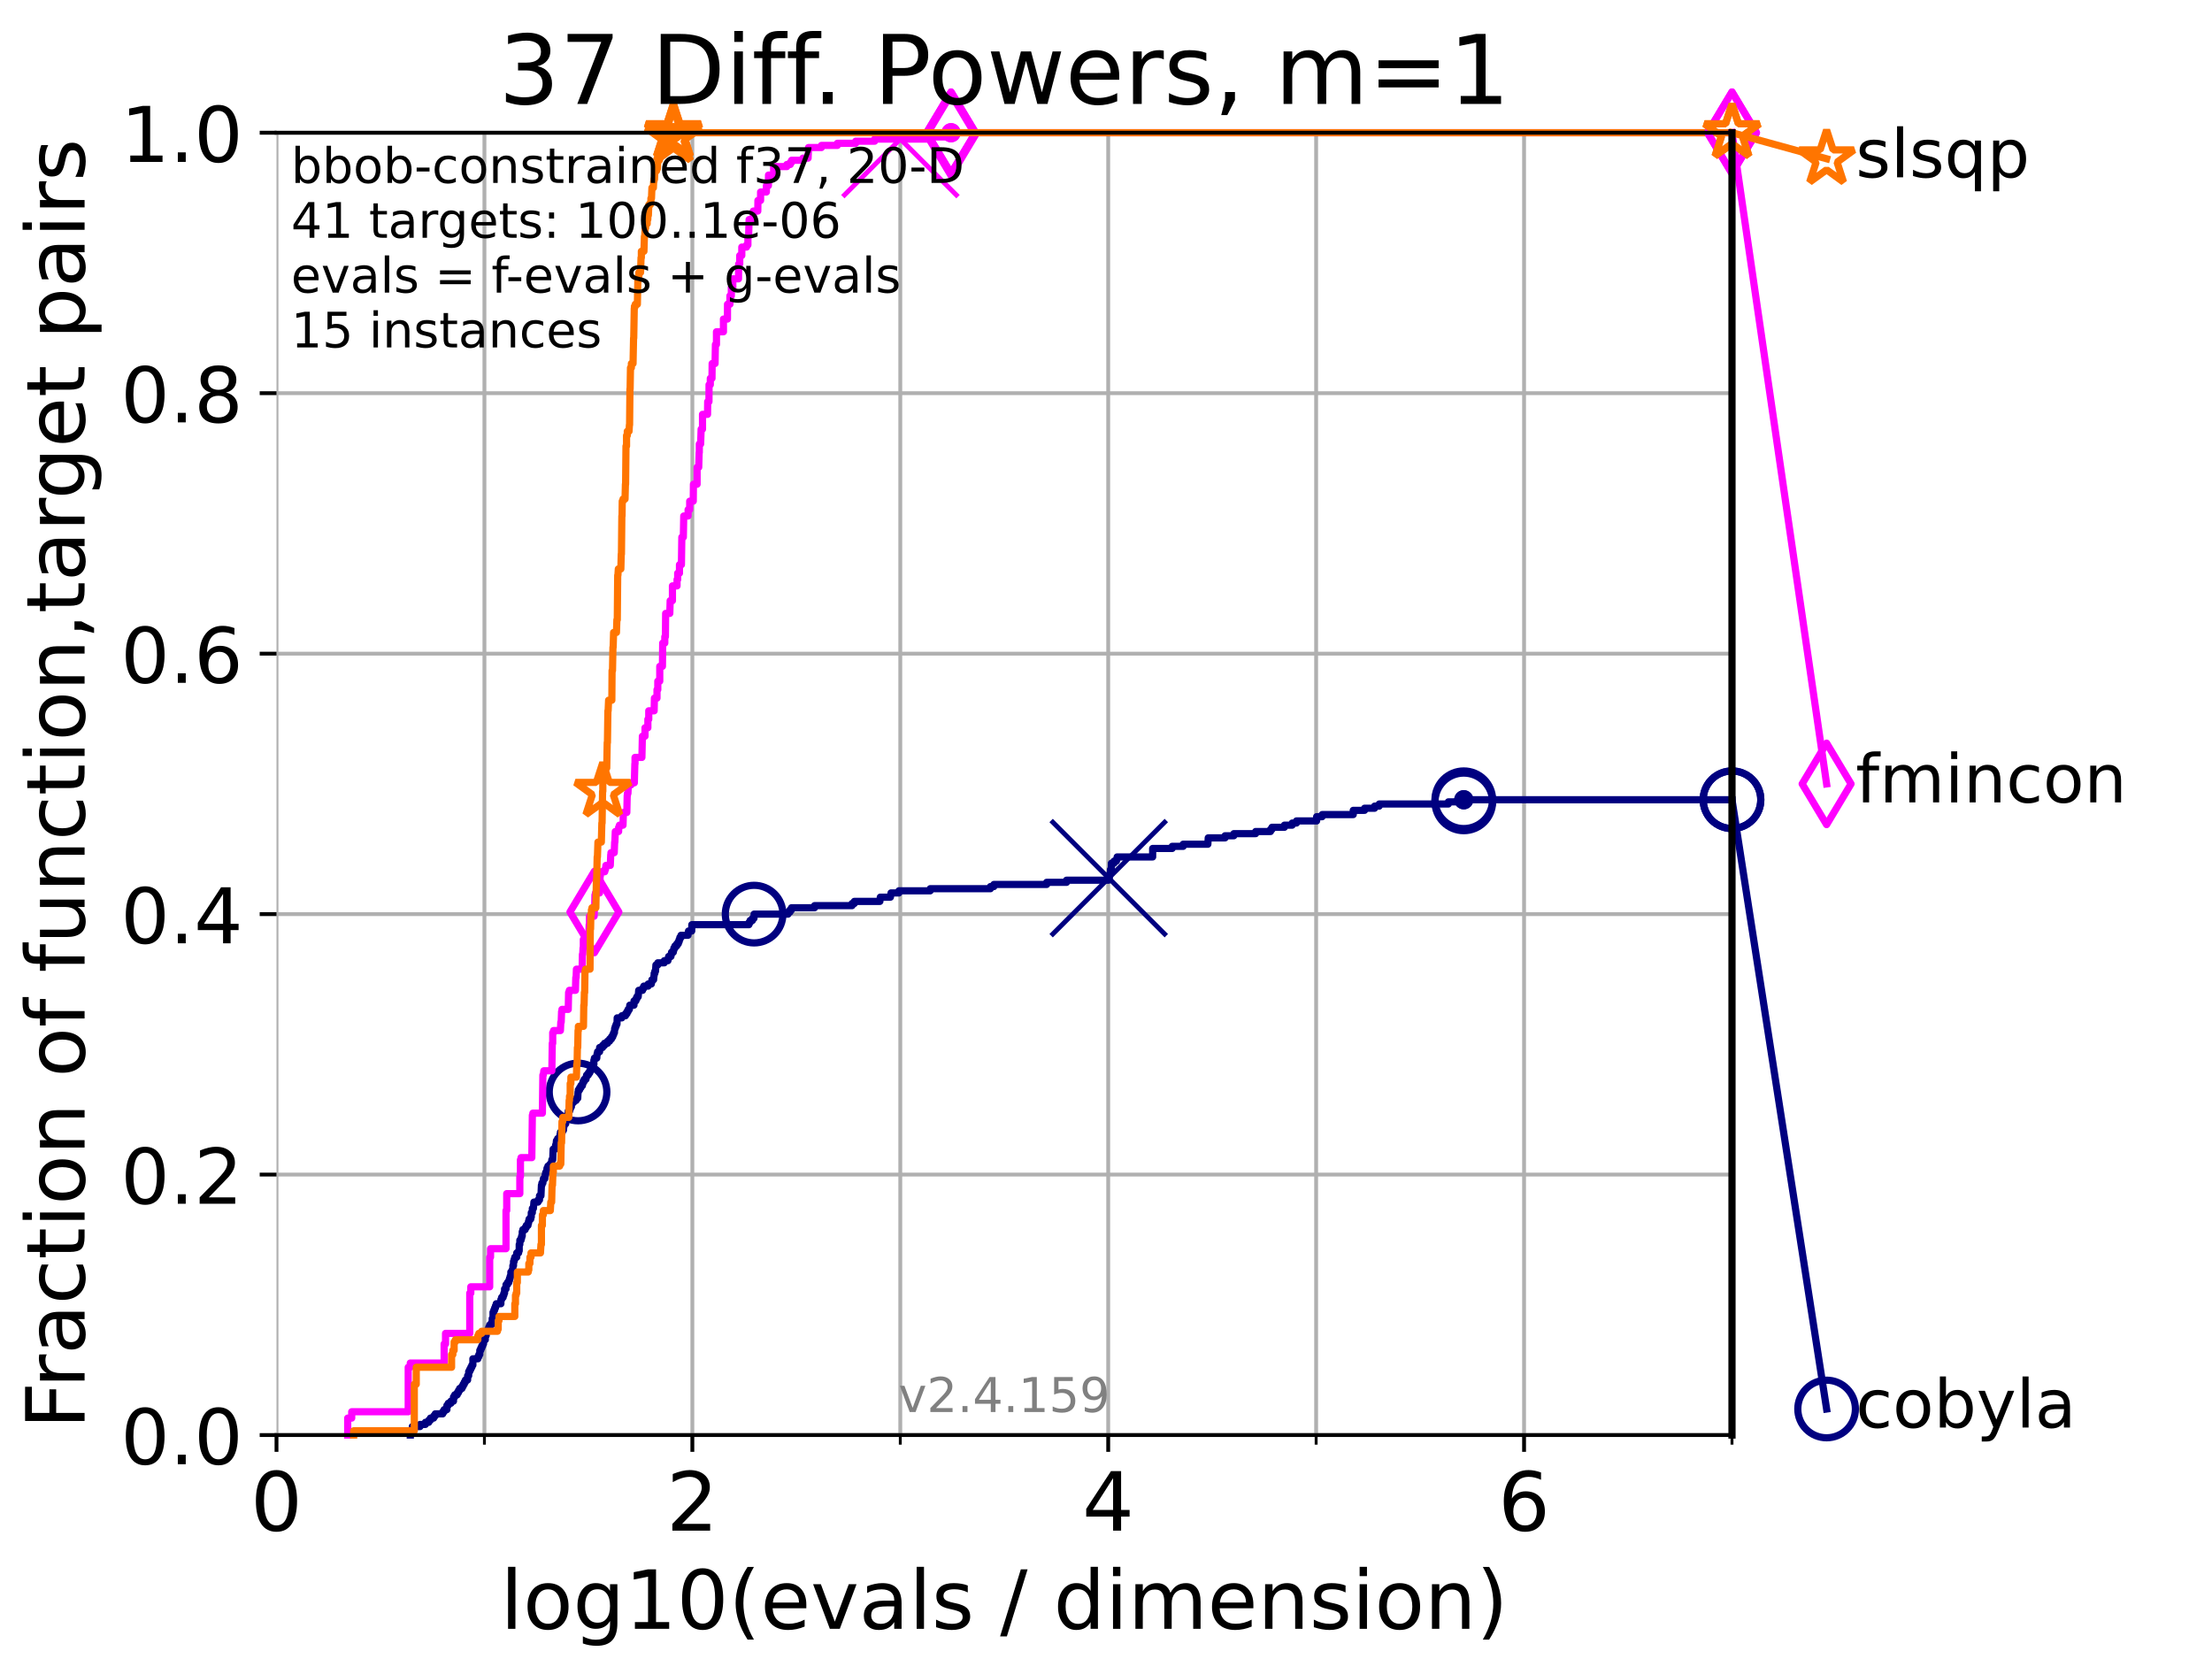 <?xml version="1.0" encoding="utf-8" standalone="no"?>
<!DOCTYPE svg PUBLIC "-//W3C//DTD SVG 1.1//EN"
  "http://www.w3.org/Graphics/SVG/1.1/DTD/svg11.dtd">
<!-- Created with matplotlib (https://matplotlib.org/) -->
<svg height="345.6pt" version="1.1" viewBox="0 0 460.8 345.6" width="460.8pt" xmlns="http://www.w3.org/2000/svg" xmlns:xlink="http://www.w3.org/1999/xlink">
 <defs>
  <style type="text/css">*{stroke-linecap:butt;stroke-linejoin:round;}</style>
 </defs>
 <g id="figure_1">
  <g id="patch_1">
   <path d="M 0 345.6 
L 460.8 345.6 
L 460.8 0 
L 0 0 
z
" style="fill:#ffffff;"/>
  </g>
  <g id="axes_1">
   <g id="patch_2">
    <path d="M 57.6 298.944 
L 360.806 298.944 
L 360.806 27.648 
L 57.6 27.648 
z
" style="fill:#ffffff;"/>
   </g>
   <g id="matplotlib.axis_1">
    <g id="xtick_1">
     <g id="line2d_1">
      <path clip-path="url(#p6c8022257f)" d="M 57.6 298.944 
L 57.6 27.648 
" style="fill:none;stroke:#b0b0b0;stroke-linecap:square;stroke-width:0.8;"/>
     </g>
     <g id="line2d_2">
      <defs>
       <path d="M 0 0 
L 0 3.5 
" id="md92f5a2a52" style="stroke:#000000;stroke-width:0.8;"/>
      </defs>
      <g>
       <use style="stroke:#000000;stroke-width:0.8;" x="57.6" xlink:href="#md92f5a2a52" y="298.944"/>
      </g>
     </g>
     <g id="text_1">
      <!-- 0 -->
      <g transform="translate(52.192 318.861)scale(0.17 -0.17)">
       <defs>
        <path d="M 31.781 66.406 
Q 24.172 66.406 20.328 58.906 
Q 16.5 51.422 16.5 36.375 
Q 16.5 21.391 20.328 13.891 
Q 24.172 6.391 31.781 6.391 
Q 39.453 6.391 43.281 13.891 
Q 47.125 21.391 47.125 36.375 
Q 47.125 51.422 43.281 58.906 
Q 39.453 66.406 31.781 66.406 
z
M 31.781 74.219 
Q 44.047 74.219 50.516 64.516 
Q 56.984 54.828 56.984 36.375 
Q 56.984 17.969 50.516 8.266 
Q 44.047 -1.422 31.781 -1.422 
Q 19.531 -1.422 13.062 8.266 
Q 6.594 17.969 6.594 36.375 
Q 6.594 54.828 13.062 64.516 
Q 19.531 74.219 31.781 74.219 
z
" id="DejaVuSans-48"/>
       </defs>
       <use xlink:href="#DejaVuSans-48"/>
      </g>
     </g>
    </g>
    <g id="xtick_2">
     <g id="line2d_3">
      <path clip-path="url(#p6c8022257f)" d="M 144.23 298.944 
L 144.23 27.648 
" style="fill:none;stroke:#b0b0b0;stroke-linecap:square;stroke-width:0.8;"/>
     </g>
     <g id="line2d_4">
      <g>
       <use style="stroke:#000000;stroke-width:0.8;" x="144.23" xlink:href="#md92f5a2a52" y="298.944"/>
      </g>
     </g>
     <g id="text_2">
      <!-- 2 -->
      <g transform="translate(138.822 318.861)scale(0.17 -0.17)">
       <defs>
        <path d="M 19.188 8.297 
L 53.609 8.297 
L 53.609 0 
L 7.328 0 
L 7.328 8.297 
Q 12.938 14.109 22.625 23.891 
Q 32.328 33.688 34.812 36.531 
Q 39.547 41.844 41.422 45.531 
Q 43.312 49.219 43.312 52.781 
Q 43.312 58.594 39.234 62.25 
Q 35.156 65.922 28.609 65.922 
Q 23.969 65.922 18.812 64.312 
Q 13.672 62.703 7.812 59.422 
L 7.812 69.391 
Q 13.766 71.781 18.938 73 
Q 24.125 74.219 28.422 74.219 
Q 39.75 74.219 46.484 68.547 
Q 53.219 62.891 53.219 53.422 
Q 53.219 48.922 51.531 44.891 
Q 49.859 40.875 45.406 35.406 
Q 44.188 33.984 37.641 27.219 
Q 31.109 20.453 19.188 8.297 
z
" id="DejaVuSans-50"/>
       </defs>
       <use xlink:href="#DejaVuSans-50"/>
      </g>
     </g>
    </g>
    <g id="xtick_3">
     <g id="line2d_5">
      <path clip-path="url(#p6c8022257f)" d="M 230.861 298.944 
L 230.861 27.648 
" style="fill:none;stroke:#b0b0b0;stroke-linecap:square;stroke-width:0.8;"/>
     </g>
     <g id="line2d_6">
      <g>
       <use style="stroke:#000000;stroke-width:0.8;" x="230.861" xlink:href="#md92f5a2a52" y="298.944"/>
      </g>
     </g>
     <g id="text_3">
      <!-- 4 -->
      <g transform="translate(225.453 318.861)scale(0.17 -0.17)">
       <defs>
        <path d="M 37.797 64.312 
L 12.891 25.391 
L 37.797 25.391 
z
M 35.203 72.906 
L 47.609 72.906 
L 47.609 25.391 
L 58.016 25.391 
L 58.016 17.188 
L 47.609 17.188 
L 47.609 0 
L 37.797 0 
L 37.797 17.188 
L 4.891 17.188 
L 4.891 26.703 
z
" id="DejaVuSans-52"/>
       </defs>
       <use xlink:href="#DejaVuSans-52"/>
      </g>
     </g>
    </g>
    <g id="xtick_4">
     <g id="line2d_7">
      <path clip-path="url(#p6c8022257f)" d="M 317.491 298.944 
L 317.491 27.648 
" style="fill:none;stroke:#b0b0b0;stroke-linecap:square;stroke-width:0.8;"/>
     </g>
     <g id="line2d_8">
      <g>
       <use style="stroke:#000000;stroke-width:0.8;" x="317.491" xlink:href="#md92f5a2a52" y="298.944"/>
      </g>
     </g>
     <g id="text_4">
      <!-- 6 -->
      <g transform="translate(312.083 318.861)scale(0.17 -0.17)">
       <defs>
        <path d="M 33.016 40.375 
Q 26.375 40.375 22.484 35.828 
Q 18.609 31.297 18.609 23.391 
Q 18.609 15.531 22.484 10.953 
Q 26.375 6.391 33.016 6.391 
Q 39.656 6.391 43.531 10.953 
Q 47.406 15.531 47.406 23.391 
Q 47.406 31.297 43.531 35.828 
Q 39.656 40.375 33.016 40.375 
z
M 52.594 71.297 
L 52.594 62.312 
Q 48.875 64.062 45.094 64.984 
Q 41.312 65.922 37.594 65.922 
Q 27.828 65.922 22.672 59.328 
Q 17.531 52.734 16.797 39.406 
Q 19.672 43.656 24.016 45.922 
Q 28.375 48.188 33.594 48.188 
Q 44.578 48.188 50.953 41.516 
Q 57.328 34.859 57.328 23.391 
Q 57.328 12.156 50.688 5.359 
Q 44.047 -1.422 33.016 -1.422 
Q 20.359 -1.422 13.672 8.266 
Q 6.984 17.969 6.984 36.375 
Q 6.984 53.656 15.188 63.938 
Q 23.391 74.219 37.203 74.219 
Q 40.922 74.219 44.703 73.484 
Q 48.484 72.75 52.594 71.297 
z
" id="DejaVuSans-54"/>
       </defs>
       <use xlink:href="#DejaVuSans-54"/>
      </g>
     </g>
    </g>
    <g id="xtick_5">
     <g id="line2d_9">
      <path clip-path="url(#p6c8022257f)" d="M 100.915 298.944 
L 100.915 27.648 
" style="fill:none;stroke:#b0b0b0;stroke-linecap:square;stroke-width:0.8;"/>
     </g>
     <g id="line2d_10">
      <defs>
       <path d="M 0 0 
L 0 2 
" id="me3f78a427a" style="stroke:#000000;stroke-width:0.6;"/>
      </defs>
      <g>
       <use style="stroke:#000000;stroke-width:0.6;" x="100.915" xlink:href="#me3f78a427a" y="298.944"/>
      </g>
     </g>
    </g>
    <g id="xtick_6">
     <g id="line2d_11">
      <path clip-path="url(#p6c8022257f)" d="M 187.546 298.944 
L 187.546 27.648 
" style="fill:none;stroke:#b0b0b0;stroke-linecap:square;stroke-width:0.8;"/>
     </g>
     <g id="line2d_12">
      <g>
       <use style="stroke:#000000;stroke-width:0.6;" x="187.546" xlink:href="#me3f78a427a" y="298.944"/>
      </g>
     </g>
    </g>
    <g id="xtick_7">
     <g id="line2d_13">
      <path clip-path="url(#p6c8022257f)" d="M 274.176 298.944 
L 274.176 27.648 
" style="fill:none;stroke:#b0b0b0;stroke-linecap:square;stroke-width:0.8;"/>
     </g>
     <g id="line2d_14">
      <g>
       <use style="stroke:#000000;stroke-width:0.6;" x="274.176" xlink:href="#me3f78a427a" y="298.944"/>
      </g>
     </g>
    </g>
    <g id="xtick_8">
     <g id="line2d_15">
      <path clip-path="url(#p6c8022257f)" d="M 360.806 298.944 
L 360.806 27.648 
" style="fill:none;stroke:#b0b0b0;stroke-linecap:square;stroke-width:0.8;"/>
     </g>
     <g id="line2d_16">
      <g>
       <use style="stroke:#000000;stroke-width:0.6;" x="360.806" xlink:href="#me3f78a427a" y="298.944"/>
      </g>
     </g>
    </g>
    <g id="text_5">
     <!-- log10(evals / dimension) -->
     <g transform="translate(104.239 339.314)scale(0.17 -0.17)">
      <defs>
       <path d="M 9.422 75.984 
L 18.406 75.984 
L 18.406 0 
L 9.422 0 
z
" id="DejaVuSans-108"/>
       <path d="M 30.609 48.391 
Q 23.391 48.391 19.188 42.75 
Q 14.984 37.109 14.984 27.297 
Q 14.984 17.484 19.156 11.844 
Q 23.344 6.203 30.609 6.203 
Q 37.797 6.203 41.984 11.859 
Q 46.188 17.531 46.188 27.297 
Q 46.188 37.016 41.984 42.703 
Q 37.797 48.391 30.609 48.391 
z
M 30.609 56 
Q 42.328 56 49.016 48.375 
Q 55.719 40.766 55.719 27.297 
Q 55.719 13.875 49.016 6.219 
Q 42.328 -1.422 30.609 -1.422 
Q 18.844 -1.422 12.172 6.219 
Q 5.516 13.875 5.516 27.297 
Q 5.516 40.766 12.172 48.375 
Q 18.844 56 30.609 56 
z
" id="DejaVuSans-111"/>
       <path d="M 45.406 27.984 
Q 45.406 37.75 41.375 43.109 
Q 37.359 48.484 30.078 48.484 
Q 22.859 48.484 18.828 43.109 
Q 14.797 37.75 14.797 27.984 
Q 14.797 18.266 18.828 12.891 
Q 22.859 7.516 30.078 7.516 
Q 37.359 7.516 41.375 12.891 
Q 45.406 18.266 45.406 27.984 
z
M 54.391 6.781 
Q 54.391 -7.172 48.188 -13.984 
Q 42 -20.797 29.203 -20.797 
Q 24.469 -20.797 20.266 -20.094 
Q 16.062 -19.391 12.109 -17.922 
L 12.109 -9.188 
Q 16.062 -11.328 19.922 -12.344 
Q 23.781 -13.375 27.781 -13.375 
Q 36.625 -13.375 41.016 -8.766 
Q 45.406 -4.156 45.406 5.172 
L 45.406 9.625 
Q 42.625 4.781 38.281 2.391 
Q 33.938 0 27.875 0 
Q 17.828 0 11.672 7.656 
Q 5.516 15.328 5.516 27.984 
Q 5.516 40.672 11.672 48.328 
Q 17.828 56 27.875 56 
Q 33.938 56 38.281 53.609 
Q 42.625 51.219 45.406 46.391 
L 45.406 54.688 
L 54.391 54.688 
z
" id="DejaVuSans-103"/>
       <path d="M 12.406 8.297 
L 28.516 8.297 
L 28.516 63.922 
L 10.984 60.406 
L 10.984 69.391 
L 28.422 72.906 
L 38.281 72.906 
L 38.281 8.297 
L 54.391 8.297 
L 54.391 0 
L 12.406 0 
z
" id="DejaVuSans-49"/>
       <path d="M 31 75.875 
Q 24.469 64.656 21.281 53.656 
Q 18.109 42.672 18.109 31.391 
Q 18.109 20.125 21.312 9.062 
Q 24.516 -2 31 -13.188 
L 23.188 -13.188 
Q 15.875 -1.703 12.234 9.375 
Q 8.594 20.453 8.594 31.391 
Q 8.594 42.281 12.203 53.312 
Q 15.828 64.359 23.188 75.875 
z
" id="DejaVuSans-40"/>
       <path d="M 56.203 29.594 
L 56.203 25.203 
L 14.891 25.203 
Q 15.484 15.922 20.484 11.062 
Q 25.484 6.203 34.422 6.203 
Q 39.594 6.203 44.453 7.469 
Q 49.312 8.734 54.109 11.281 
L 54.109 2.781 
Q 49.266 0.734 44.188 -0.344 
Q 39.109 -1.422 33.891 -1.422 
Q 20.797 -1.422 13.156 6.188 
Q 5.516 13.812 5.516 26.812 
Q 5.516 40.234 12.766 48.109 
Q 20.016 56 32.328 56 
Q 43.359 56 49.781 48.891 
Q 56.203 41.797 56.203 29.594 
z
M 47.219 32.234 
Q 47.125 39.594 43.094 43.984 
Q 39.062 48.391 32.422 48.391 
Q 24.906 48.391 20.391 44.141 
Q 15.875 39.891 15.188 32.172 
z
" id="DejaVuSans-101"/>
       <path d="M 2.984 54.688 
L 12.5 54.688 
L 29.594 8.797 
L 46.688 54.688 
L 56.203 54.688 
L 35.688 0 
L 23.484 0 
z
" id="DejaVuSans-118"/>
       <path d="M 34.281 27.484 
Q 23.391 27.484 19.188 25 
Q 14.984 22.516 14.984 16.5 
Q 14.984 11.719 18.141 8.906 
Q 21.297 6.109 26.703 6.109 
Q 34.188 6.109 38.703 11.406 
Q 43.219 16.703 43.219 25.484 
L 43.219 27.484 
z
M 52.203 31.203 
L 52.203 0 
L 43.219 0 
L 43.219 8.297 
Q 40.141 3.328 35.547 0.953 
Q 30.953 -1.422 24.312 -1.422 
Q 15.922 -1.422 10.953 3.297 
Q 6 8.016 6 15.922 
Q 6 25.141 12.172 29.828 
Q 18.359 34.516 30.609 34.516 
L 43.219 34.516 
L 43.219 35.406 
Q 43.219 41.609 39.141 45 
Q 35.062 48.391 27.688 48.391 
Q 23 48.391 18.547 47.266 
Q 14.109 46.141 10.016 43.891 
L 10.016 52.203 
Q 14.938 54.109 19.578 55.047 
Q 24.219 56 28.609 56 
Q 40.484 56 46.344 49.844 
Q 52.203 43.703 52.203 31.203 
z
" id="DejaVuSans-97"/>
       <path d="M 44.281 53.078 
L 44.281 44.578 
Q 40.484 46.531 36.375 47.5 
Q 32.281 48.484 27.875 48.484 
Q 21.188 48.484 17.844 46.438 
Q 14.5 44.391 14.5 40.281 
Q 14.5 37.156 16.891 35.375 
Q 19.281 33.594 26.516 31.984 
L 29.594 31.297 
Q 39.156 29.25 43.188 25.516 
Q 47.219 21.781 47.219 15.094 
Q 47.219 7.469 41.188 3.016 
Q 35.156 -1.422 24.609 -1.422 
Q 20.219 -1.422 15.453 -0.562 
Q 10.688 0.297 5.422 2 
L 5.422 11.281 
Q 10.406 8.688 15.234 7.391 
Q 20.062 6.109 24.812 6.109 
Q 31.156 6.109 34.562 8.281 
Q 37.984 10.453 37.984 14.406 
Q 37.984 18.062 35.516 20.016 
Q 33.062 21.969 24.703 23.781 
L 21.578 24.516 
Q 13.234 26.266 9.516 29.906 
Q 5.812 33.547 5.812 39.891 
Q 5.812 47.609 11.281 51.797 
Q 16.75 56 26.812 56 
Q 31.781 56 36.172 55.266 
Q 40.578 54.547 44.281 53.078 
z
" id="DejaVuSans-115"/>
       <path id="DejaVuSans-32"/>
       <path d="M 25.391 72.906 
L 33.688 72.906 
L 8.297 -9.281 
L 0 -9.281 
z
" id="DejaVuSans-47"/>
       <path d="M 45.406 46.391 
L 45.406 75.984 
L 54.391 75.984 
L 54.391 0 
L 45.406 0 
L 45.406 8.203 
Q 42.578 3.328 38.25 0.953 
Q 33.938 -1.422 27.875 -1.422 
Q 17.969 -1.422 11.734 6.484 
Q 5.516 14.406 5.516 27.297 
Q 5.516 40.188 11.734 48.094 
Q 17.969 56 27.875 56 
Q 33.938 56 38.25 53.625 
Q 42.578 51.266 45.406 46.391 
z
M 14.797 27.297 
Q 14.797 17.391 18.875 11.75 
Q 22.953 6.109 30.078 6.109 
Q 37.203 6.109 41.297 11.75 
Q 45.406 17.391 45.406 27.297 
Q 45.406 37.203 41.297 42.844 
Q 37.203 48.484 30.078 48.484 
Q 22.953 48.484 18.875 42.844 
Q 14.797 37.203 14.797 27.297 
z
" id="DejaVuSans-100"/>
       <path d="M 9.422 54.688 
L 18.406 54.688 
L 18.406 0 
L 9.422 0 
z
M 9.422 75.984 
L 18.406 75.984 
L 18.406 64.594 
L 9.422 64.594 
z
" id="DejaVuSans-105"/>
       <path d="M 52 44.188 
Q 55.375 50.25 60.062 53.125 
Q 64.75 56 71.094 56 
Q 79.641 56 84.281 50.016 
Q 88.922 44.047 88.922 33.016 
L 88.922 0 
L 79.891 0 
L 79.891 32.719 
Q 79.891 40.578 77.094 44.375 
Q 74.312 48.188 68.609 48.188 
Q 61.625 48.188 57.562 43.547 
Q 53.516 38.922 53.516 30.906 
L 53.516 0 
L 44.484 0 
L 44.484 32.719 
Q 44.484 40.625 41.703 44.406 
Q 38.922 48.188 33.109 48.188 
Q 26.219 48.188 22.156 43.531 
Q 18.109 38.875 18.109 30.906 
L 18.109 0 
L 9.078 0 
L 9.078 54.688 
L 18.109 54.688 
L 18.109 46.188 
Q 21.188 51.219 25.484 53.609 
Q 29.781 56 35.688 56 
Q 41.656 56 45.828 52.969 
Q 50 49.953 52 44.188 
z
" id="DejaVuSans-109"/>
       <path d="M 54.891 33.016 
L 54.891 0 
L 45.906 0 
L 45.906 32.719 
Q 45.906 40.484 42.875 44.328 
Q 39.844 48.188 33.797 48.188 
Q 26.516 48.188 22.312 43.547 
Q 18.109 38.922 18.109 30.906 
L 18.109 0 
L 9.078 0 
L 9.078 54.688 
L 18.109 54.688 
L 18.109 46.188 
Q 21.344 51.125 25.703 53.562 
Q 30.078 56 35.797 56 
Q 45.219 56 50.047 50.172 
Q 54.891 44.344 54.891 33.016 
z
" id="DejaVuSans-110"/>
       <path d="M 8.016 75.875 
L 15.828 75.875 
Q 23.141 64.359 26.781 53.312 
Q 30.422 42.281 30.422 31.391 
Q 30.422 20.453 26.781 9.375 
Q 23.141 -1.703 15.828 -13.188 
L 8.016 -13.188 
Q 14.5 -2 17.703 9.062 
Q 20.906 20.125 20.906 31.391 
Q 20.906 42.672 17.703 53.656 
Q 14.5 64.656 8.016 75.875 
z
" id="DejaVuSans-41"/>
      </defs>
      <use xlink:href="#DejaVuSans-108"/>
      <use x="27.783" xlink:href="#DejaVuSans-111"/>
      <use x="88.965" xlink:href="#DejaVuSans-103"/>
      <use x="152.441" xlink:href="#DejaVuSans-49"/>
      <use x="216.064" xlink:href="#DejaVuSans-48"/>
      <use x="279.688" xlink:href="#DejaVuSans-40"/>
      <use x="318.701" xlink:href="#DejaVuSans-101"/>
      <use x="380.225" xlink:href="#DejaVuSans-118"/>
      <use x="439.404" xlink:href="#DejaVuSans-97"/>
      <use x="500.684" xlink:href="#DejaVuSans-108"/>
      <use x="528.467" xlink:href="#DejaVuSans-115"/>
      <use x="580.566" xlink:href="#DejaVuSans-32"/>
      <use x="612.354" xlink:href="#DejaVuSans-47"/>
      <use x="646.045" xlink:href="#DejaVuSans-32"/>
      <use x="677.832" xlink:href="#DejaVuSans-100"/>
      <use x="741.309" xlink:href="#DejaVuSans-105"/>
      <use x="769.092" xlink:href="#DejaVuSans-109"/>
      <use x="866.504" xlink:href="#DejaVuSans-101"/>
      <use x="928.027" xlink:href="#DejaVuSans-110"/>
      <use x="991.406" xlink:href="#DejaVuSans-115"/>
      <use x="1043.506" xlink:href="#DejaVuSans-105"/>
      <use x="1071.289" xlink:href="#DejaVuSans-111"/>
      <use x="1132.471" xlink:href="#DejaVuSans-110"/>
      <use x="1195.85" xlink:href="#DejaVuSans-41"/>
     </g>
    </g>
   </g>
   <g id="matplotlib.axis_2">
    <g id="ytick_1">
     <g id="line2d_17">
      <path clip-path="url(#p6c8022257f)" d="M 57.6 298.944 
L 360.806 298.944 
" style="fill:none;stroke:#b0b0b0;stroke-linecap:square;stroke-width:0.8;"/>
     </g>
     <g id="line2d_18">
      <defs>
       <path d="M 0 0 
L -3.5 0 
" id="m90498e397f" style="stroke:#000000;stroke-width:0.8;"/>
      </defs>
      <g>
       <use style="stroke:#000000;stroke-width:0.8;" x="57.6" xlink:href="#m90498e397f" y="298.944"/>
      </g>
     </g>
     <g id="text_6">
      <!-- 0.0 -->
      <g transform="translate(25.155 305.023)scale(0.16 -0.16)">
       <defs>
        <path d="M 10.688 12.406 
L 21 12.406 
L 21 0 
L 10.688 0 
z
" id="DejaVuSans-46"/>
       </defs>
       <use xlink:href="#DejaVuSans-48"/>
       <use x="63.623" xlink:href="#DejaVuSans-46"/>
       <use x="95.41" xlink:href="#DejaVuSans-48"/>
      </g>
     </g>
    </g>
    <g id="ytick_2">
     <g id="line2d_19">
      <path clip-path="url(#p6c8022257f)" d="M 57.6 244.685 
L 360.806 244.685 
" style="fill:none;stroke:#b0b0b0;stroke-linecap:square;stroke-width:0.8;"/>
     </g>
     <g id="line2d_20">
      <g>
       <use style="stroke:#000000;stroke-width:0.8;" x="57.6" xlink:href="#m90498e397f" y="244.685"/>
      </g>
     </g>
     <g id="text_7">
      <!-- 0.2 -->
      <g transform="translate(25.155 250.764)scale(0.16 -0.16)">
       <use xlink:href="#DejaVuSans-48"/>
       <use x="63.623" xlink:href="#DejaVuSans-46"/>
       <use x="95.41" xlink:href="#DejaVuSans-50"/>
      </g>
     </g>
    </g>
    <g id="ytick_3">
     <g id="line2d_21">
      <path clip-path="url(#p6c8022257f)" d="M 57.6 190.426 
L 360.806 190.426 
" style="fill:none;stroke:#b0b0b0;stroke-linecap:square;stroke-width:0.8;"/>
     </g>
     <g id="line2d_22">
      <g>
       <use style="stroke:#000000;stroke-width:0.8;" x="57.6" xlink:href="#m90498e397f" y="190.426"/>
      </g>
     </g>
     <g id="text_8">
      <!-- 0.4 -->
      <g transform="translate(25.155 196.504)scale(0.16 -0.16)">
       <use xlink:href="#DejaVuSans-48"/>
       <use x="63.623" xlink:href="#DejaVuSans-46"/>
       <use x="95.41" xlink:href="#DejaVuSans-52"/>
      </g>
     </g>
    </g>
    <g id="ytick_4">
     <g id="line2d_23">
      <path clip-path="url(#p6c8022257f)" d="M 57.6 136.166 
L 360.806 136.166 
" style="fill:none;stroke:#b0b0b0;stroke-linecap:square;stroke-width:0.8;"/>
     </g>
     <g id="line2d_24">
      <g>
       <use style="stroke:#000000;stroke-width:0.8;" x="57.6" xlink:href="#m90498e397f" y="136.166"/>
      </g>
     </g>
     <g id="text_9">
      <!-- 0.6 -->
      <g transform="translate(25.155 142.245)scale(0.16 -0.16)">
       <use xlink:href="#DejaVuSans-48"/>
       <use x="63.623" xlink:href="#DejaVuSans-46"/>
       <use x="95.41" xlink:href="#DejaVuSans-54"/>
      </g>
     </g>
    </g>
    <g id="ytick_5">
     <g id="line2d_25">
      <path clip-path="url(#p6c8022257f)" d="M 57.6 81.907 
L 360.806 81.907 
" style="fill:none;stroke:#b0b0b0;stroke-linecap:square;stroke-width:0.8;"/>
     </g>
     <g id="line2d_26">
      <g>
       <use style="stroke:#000000;stroke-width:0.8;" x="57.6" xlink:href="#m90498e397f" y="81.907"/>
      </g>
     </g>
     <g id="text_10">
      <!-- 0.8 -->
      <g transform="translate(25.155 87.986)scale(0.16 -0.16)">
       <defs>
        <path d="M 31.781 34.625 
Q 24.75 34.625 20.719 30.859 
Q 16.703 27.094 16.703 20.516 
Q 16.703 13.922 20.719 10.156 
Q 24.75 6.391 31.781 6.391 
Q 38.812 6.391 42.859 10.172 
Q 46.922 13.969 46.922 20.516 
Q 46.922 27.094 42.891 30.859 
Q 38.875 34.625 31.781 34.625 
z
M 21.922 38.812 
Q 15.578 40.375 12.031 44.719 
Q 8.5 49.078 8.5 55.328 
Q 8.5 64.062 14.719 69.141 
Q 20.953 74.219 31.781 74.219 
Q 42.672 74.219 48.875 69.141 
Q 55.078 64.062 55.078 55.328 
Q 55.078 49.078 51.531 44.719 
Q 48 40.375 41.703 38.812 
Q 48.828 37.156 52.797 32.312 
Q 56.781 27.484 56.781 20.516 
Q 56.781 9.906 50.312 4.234 
Q 43.844 -1.422 31.781 -1.422 
Q 19.734 -1.422 13.25 4.234 
Q 6.781 9.906 6.781 20.516 
Q 6.781 27.484 10.781 32.312 
Q 14.797 37.156 21.922 38.812 
z
M 18.312 54.391 
Q 18.312 48.734 21.844 45.562 
Q 25.391 42.391 31.781 42.391 
Q 38.141 42.391 41.719 45.562 
Q 45.312 48.734 45.312 54.391 
Q 45.312 60.062 41.719 63.234 
Q 38.141 66.406 31.781 66.406 
Q 25.391 66.406 21.844 63.234 
Q 18.312 60.062 18.312 54.391 
z
" id="DejaVuSans-56"/>
       </defs>
       <use xlink:href="#DejaVuSans-48"/>
       <use x="63.623" xlink:href="#DejaVuSans-46"/>
       <use x="95.41" xlink:href="#DejaVuSans-56"/>
      </g>
     </g>
    </g>
    <g id="ytick_6">
     <g id="line2d_27">
      <path clip-path="url(#p6c8022257f)" d="M 57.6 27.648 
L 360.806 27.648 
" style="fill:none;stroke:#b0b0b0;stroke-linecap:square;stroke-width:0.8;"/>
     </g>
     <g id="line2d_28">
      <g>
       <use style="stroke:#000000;stroke-width:0.8;" x="57.6" xlink:href="#m90498e397f" y="27.648"/>
      </g>
     </g>
     <g id="text_11">
      <!-- 1.0 -->
      <g transform="translate(25.155 33.727)scale(0.16 -0.16)">
       <use xlink:href="#DejaVuSans-49"/>
       <use x="63.623" xlink:href="#DejaVuSans-46"/>
       <use x="95.41" xlink:href="#DejaVuSans-48"/>
      </g>
     </g>
    </g>
    <g id="text_12">
     <!-- Fraction of function,target pairs -->
     <g transform="translate(17.62 297.681)rotate(-90)scale(0.17 -0.17)">
      <defs>
       <path d="M 9.812 72.906 
L 51.703 72.906 
L 51.703 64.594 
L 19.672 64.594 
L 19.672 43.109 
L 48.578 43.109 
L 48.578 34.812 
L 19.672 34.812 
L 19.672 0 
L 9.812 0 
z
" id="DejaVuSans-70"/>
       <path d="M 41.109 46.297 
Q 39.594 47.172 37.812 47.578 
Q 36.031 48 33.891 48 
Q 26.266 48 22.188 43.047 
Q 18.109 38.094 18.109 28.812 
L 18.109 0 
L 9.078 0 
L 9.078 54.688 
L 18.109 54.688 
L 18.109 46.188 
Q 20.953 51.172 25.484 53.578 
Q 30.031 56 36.531 56 
Q 37.453 56 38.578 55.875 
Q 39.703 55.766 41.062 55.516 
z
" id="DejaVuSans-114"/>
       <path d="M 48.781 52.594 
L 48.781 44.188 
Q 44.969 46.297 41.141 47.344 
Q 37.312 48.391 33.406 48.391 
Q 24.656 48.391 19.812 42.844 
Q 14.984 37.312 14.984 27.297 
Q 14.984 17.281 19.812 11.734 
Q 24.656 6.203 33.406 6.203 
Q 37.312 6.203 41.141 7.25 
Q 44.969 8.297 48.781 10.406 
L 48.781 2.094 
Q 45.016 0.344 40.984 -0.531 
Q 36.969 -1.422 32.422 -1.422 
Q 20.062 -1.422 12.781 6.344 
Q 5.516 14.109 5.516 27.297 
Q 5.516 40.672 12.859 48.328 
Q 20.219 56 33.016 56 
Q 37.156 56 41.109 55.141 
Q 45.062 54.297 48.781 52.594 
z
" id="DejaVuSans-99"/>
       <path d="M 18.312 70.219 
L 18.312 54.688 
L 36.812 54.688 
L 36.812 47.703 
L 18.312 47.703 
L 18.312 18.016 
Q 18.312 11.328 20.141 9.422 
Q 21.969 7.516 27.594 7.516 
L 36.812 7.516 
L 36.812 0 
L 27.594 0 
Q 17.188 0 13.234 3.875 
Q 9.281 7.766 9.281 18.016 
L 9.281 47.703 
L 2.688 47.703 
L 2.688 54.688 
L 9.281 54.688 
L 9.281 70.219 
z
" id="DejaVuSans-116"/>
       <path d="M 37.109 75.984 
L 37.109 68.5 
L 28.516 68.5 
Q 23.688 68.5 21.797 66.547 
Q 19.922 64.594 19.922 59.516 
L 19.922 54.688 
L 34.719 54.688 
L 34.719 47.703 
L 19.922 47.703 
L 19.922 0 
L 10.891 0 
L 10.891 47.703 
L 2.297 47.703 
L 2.297 54.688 
L 10.891 54.688 
L 10.891 58.5 
Q 10.891 67.625 15.141 71.797 
Q 19.391 75.984 28.609 75.984 
z
" id="DejaVuSans-102"/>
       <path d="M 8.5 21.578 
L 8.5 54.688 
L 17.484 54.688 
L 17.484 21.922 
Q 17.484 14.156 20.5 10.266 
Q 23.531 6.391 29.594 6.391 
Q 36.859 6.391 41.078 11.031 
Q 45.312 15.672 45.312 23.688 
L 45.312 54.688 
L 54.297 54.688 
L 54.297 0 
L 45.312 0 
L 45.312 8.406 
Q 42.047 3.422 37.719 1 
Q 33.406 -1.422 27.688 -1.422 
Q 18.266 -1.422 13.375 4.438 
Q 8.5 10.297 8.5 21.578 
z
M 31.109 56 
z
" id="DejaVuSans-117"/>
       <path d="M 11.719 12.406 
L 22.016 12.406 
L 22.016 4 
L 14.016 -11.625 
L 7.719 -11.625 
L 11.719 4 
z
" id="DejaVuSans-44"/>
       <path d="M 18.109 8.203 
L 18.109 -20.797 
L 9.078 -20.797 
L 9.078 54.688 
L 18.109 54.688 
L 18.109 46.391 
Q 20.953 51.266 25.266 53.625 
Q 29.594 56 35.594 56 
Q 45.562 56 51.781 48.094 
Q 58.016 40.188 58.016 27.297 
Q 58.016 14.406 51.781 6.484 
Q 45.562 -1.422 35.594 -1.422 
Q 29.594 -1.422 25.266 0.953 
Q 20.953 3.328 18.109 8.203 
z
M 48.688 27.297 
Q 48.688 37.203 44.609 42.844 
Q 40.531 48.484 33.406 48.484 
Q 26.266 48.484 22.188 42.844 
Q 18.109 37.203 18.109 27.297 
Q 18.109 17.391 22.188 11.75 
Q 26.266 6.109 33.406 6.109 
Q 40.531 6.109 44.609 11.75 
Q 48.688 17.391 48.688 27.297 
z
" id="DejaVuSans-112"/>
      </defs>
      <use xlink:href="#DejaVuSans-70"/>
      <use x="50.27" xlink:href="#DejaVuSans-114"/>
      <use x="91.383" xlink:href="#DejaVuSans-97"/>
      <use x="152.662" xlink:href="#DejaVuSans-99"/>
      <use x="207.643" xlink:href="#DejaVuSans-116"/>
      <use x="246.852" xlink:href="#DejaVuSans-105"/>
      <use x="274.635" xlink:href="#DejaVuSans-111"/>
      <use x="335.816" xlink:href="#DejaVuSans-110"/>
      <use x="399.195" xlink:href="#DejaVuSans-32"/>
      <use x="430.982" xlink:href="#DejaVuSans-111"/>
      <use x="492.164" xlink:href="#DejaVuSans-102"/>
      <use x="527.369" xlink:href="#DejaVuSans-32"/>
      <use x="559.156" xlink:href="#DejaVuSans-102"/>
      <use x="594.361" xlink:href="#DejaVuSans-117"/>
      <use x="657.74" xlink:href="#DejaVuSans-110"/>
      <use x="721.119" xlink:href="#DejaVuSans-99"/>
      <use x="776.1" xlink:href="#DejaVuSans-116"/>
      <use x="815.309" xlink:href="#DejaVuSans-105"/>
      <use x="843.092" xlink:href="#DejaVuSans-111"/>
      <use x="904.273" xlink:href="#DejaVuSans-110"/>
      <use x="967.652" xlink:href="#DejaVuSans-44"/>
      <use x="999.439" xlink:href="#DejaVuSans-116"/>
      <use x="1038.648" xlink:href="#DejaVuSans-97"/>
      <use x="1099.928" xlink:href="#DejaVuSans-114"/>
      <use x="1139.291" xlink:href="#DejaVuSans-103"/>
      <use x="1202.768" xlink:href="#DejaVuSans-101"/>
      <use x="1264.291" xlink:href="#DejaVuSans-116"/>
      <use x="1303.5" xlink:href="#DejaVuSans-32"/>
      <use x="1335.287" xlink:href="#DejaVuSans-112"/>
      <use x="1398.764" xlink:href="#DejaVuSans-97"/>
      <use x="1460.043" xlink:href="#DejaVuSans-105"/>
      <use x="1487.826" xlink:href="#DejaVuSans-114"/>
      <use x="1528.939" xlink:href="#DejaVuSans-115"/>
     </g>
    </g>
   </g>
   <g id="line2d_29">
    <defs>
     <path d="M 0 1.5 
C 0.398 1.5 0.779 1.342 1.061 1.061 
C 1.342 0.779 1.5 0.398 1.5 0 
C 1.5 -0.398 1.342 -0.779 1.061 -1.061 
C 0.779 -1.342 0.398 -1.5 0 -1.5 
C -0.398 -1.5 -0.779 -1.342 -1.061 -1.061 
C -1.342 -0.779 -1.5 -0.398 -1.5 0 
C -1.5 0.398 -1.342 0.779 -1.061 1.061 
C -0.779 1.342 -0.398 1.5 0 1.5 
z
" id="m739f552359" style="stroke:#000080;"/>
    </defs>
    <g>
     <use style="fill:#000080;stroke:#000080;" x="304.931" xlink:href="#m739f552359" y="166.604"/>
     <use style="fill:#000080;stroke:#000080;" x="304.931" xlink:href="#m739f552359" y="166.604"/>
    </g>
   </g>
   <g id="line2d_30">
    <path d="M 85.471 298.944 
L 85.471 298.062 
L 85.894 298.062 
L 85.894 297.179 
L 87.496 297.179 
L 87.496 296.738 
L 88.614 296.738 
L 88.614 296.297 
L 89.324 296.297 
L 89.324 295.856 
L 89.669 295.856 
L 89.669 295.415 
L 90.341 295.415 
L 90.341 294.974 
L 90.668 294.974 
L 90.668 294.533 
L 92.224 294.533 
L 92.224 294.092 
L 92.52 294.092 
L 92.52 293.65 
L 93.099 293.65 
L 93.099 292.768 
L 93.382 292.768 
L 93.382 292.327 
L 93.935 292.327 
L 93.935 291.886 
L 94.472 291.886 
L 94.472 291.004 
L 94.736 291.004 
L 94.736 290.562 
L 95.251 290.562 
L 95.251 290.121 
L 95.503 290.121 
L 95.503 289.68 
L 95.753 289.68 
L 95.753 289.239 
L 96.241 289.239 
L 96.241 288.798 
L 96.481 288.798 
L 96.481 288.357 
L 96.718 288.357 
L 96.718 287.916 
L 96.951 287.916 
L 96.951 287.475 
L 97.41 287.475 
L 97.41 286.592 
L 97.635 286.592 
L 97.635 285.71 
L 97.858 285.71 
L 97.858 285.269 
L 98.078 285.269 
L 98.078 284.828 
L 98.295 284.828 
L 98.295 284.387 
L 98.51 284.387 
L 98.51 283.063 
L 99.55 283.063 
L 99.55 282.622 
L 99.751 282.622 
L 99.751 282.181 
L 99.95 282.181 
L 99.95 281.299 
L 100.147 281.299 
L 100.147 280.858 
L 100.342 280.858 
L 100.342 280.416 
L 100.535 280.416 
L 100.535 279.975 
L 100.726 279.975 
L 100.726 279.093 
L 101.102 279.093 
L 101.102 278.211 
L 101.288 278.211 
L 101.288 277.329 
L 101.653 277.329 
L 101.653 276.887 
L 101.833 276.887 
L 101.833 276.446 
L 102.011 276.446 
L 102.011 276.005 
L 102.363 276.005 
L 102.363 275.564 
L 102.536 275.564 
L 102.536 274.682 
L 102.708 274.682 
L 102.708 273.358 
L 102.878 273.358 
L 102.878 272.917 
L 103.047 272.917 
L 103.047 272.476 
L 103.214 272.476 
L 103.214 272.035 
L 103.38 272.035 
L 103.38 271.594 
L 104.345 271.594 
L 104.345 270.712 
L 104.501 270.712 
L 104.501 270.27 
L 104.809 270.27 
L 104.809 269.829 
L 104.962 269.829 
L 104.962 269.388 
L 105.113 269.388 
L 105.113 268.506 
L 105.411 268.506 
L 105.411 267.624 
L 105.705 267.624 
L 105.705 267.183 
L 105.995 267.183 
L 105.995 266.741 
L 106.138 266.741 
L 106.138 266.3 
L 106.28 266.3 
L 106.28 265.859 
L 106.421 265.859 
L 106.421 264.977 
L 106.699 264.977 
L 106.699 264.536 
L 106.837 264.536 
L 106.837 263.653 
L 106.974 263.653 
L 106.974 262.771 
L 107.11 262.771 
L 107.11 262.33 
L 107.245 262.33 
L 107.245 261.889 
L 107.644 261.889 
L 107.644 261.007 
L 108.034 261.007 
L 108.034 260.566 
L 108.163 260.566 
L 108.163 259.242 
L 108.29 259.242 
L 108.29 258.36 
L 108.543 258.36 
L 108.543 257.919 
L 108.668 257.919 
L 108.668 257.478 
L 108.792 257.478 
L 108.792 256.595 
L 108.915 256.595 
L 108.915 256.154 
L 109.401 256.154 
L 109.401 255.713 
L 109.639 255.713 
L 109.639 255.272 
L 109.99 255.272 
L 109.99 254.831 
L 110.106 254.831 
L 110.106 254.39 
L 110.221 254.39 
L 110.221 253.949 
L 110.562 253.949 
L 110.562 253.507 
L 110.675 253.507 
L 110.675 252.625 
L 110.897 252.625 
L 110.897 251.743 
L 111.117 251.743 
L 111.226 250.42 
L 112.077 250.42 
L 112.077 249.978 
L 112.386 249.978 
L 112.386 249.096 
L 112.69 249.096 
L 112.79 246.89 
L 112.89 246.89 
L 112.89 246.449 
L 113.088 246.449 
L 113.186 245.567 
L 113.478 245.567 
L 113.574 244.685 
L 113.67 244.685 
L 113.67 244.244 
L 113.86 244.244 
L 113.954 243.361 
L 114.142 243.361 
L 114.142 242.92 
L 114.602 242.92 
L 114.602 242.479 
L 114.872 242.479 
L 114.962 241.597 
L 115.139 241.597 
L 115.227 239.391 
L 115.662 239.391 
L 115.747 238.509 
L 115.833 238.509 
L 115.918 237.627 
L 116.17 237.627 
L 116.17 237.186 
L 116.584 237.186 
L 116.665 236.303 
L 116.746 236.303 
L 116.746 235.862 
L 117.147 235.862 
L 117.147 235.421 
L 117.384 235.421 
L 117.462 234.539 
L 117.54 234.539 
L 117.54 234.098 
L 117.849 234.098 
L 117.849 233.215 
L 118.001 233.215 
L 118.077 232.333 
L 118.376 232.333 
L 118.376 231.451 
L 118.672 231.451 
L 118.672 231.01 
L 118.817 231.01 
L 118.817 230.569 
L 119.034 230.569 
L 119.034 229.686 
L 119.46 229.686 
L 119.46 229.245 
L 120.013 229.245 
L 120.013 228.804 
L 120.351 228.804 
L 120.418 227.481 
L 120.484 227.481 
L 120.484 227.04 
L 120.748 227.04 
L 120.748 226.598 
L 121.009 226.598 
L 121.009 226.157 
L 121.329 226.157 
L 121.329 225.716 
L 121.456 225.716 
L 121.456 225.275 
L 121.707 225.275 
L 121.707 224.834 
L 122.077 224.834 
L 122.077 224.393 
L 122.199 224.393 
L 122.199 223.952 
L 122.559 223.952 
L 122.559 223.51 
L 122.855 223.51 
L 122.855 223.069 
L 123.088 223.069 
L 123.088 222.628 
L 123.203 222.628 
L 123.203 222.187 
L 123.375 222.187 
L 123.375 221.746 
L 123.714 221.746 
L 123.714 220.864 
L 123.825 220.864 
L 123.825 220.423 
L 124.32 220.423 
L 124.374 219.54 
L 124.482 219.54 
L 124.482 219.099 
L 124.907 219.099 
L 124.907 218.217 
L 125.527 218.217 
L 125.527 217.776 
L 125.929 217.776 
L 125.929 217.335 
L 126.565 217.335 
L 126.565 216.894 
L 126.994 216.894 
L 126.994 216.452 
L 127.366 216.452 
L 127.366 216.011 
L 127.641 216.011 
L 127.641 215.57 
L 127.822 215.57 
L 127.822 215.129 
L 128.001 215.129 
L 128.045 214.247 
L 128.178 214.247 
L 128.178 213.806 
L 128.354 213.806 
L 128.354 213.364 
L 128.528 213.364 
L 128.571 212.041 
L 129.541 212.041 
L 129.541 211.6 
L 130.305 211.6 
L 130.305 211.159 
L 130.618 211.159 
L 130.618 210.718 
L 130.85 210.718 
L 130.85 210.277 
L 131.116 210.277 
L 131.191 209.394 
L 132.073 209.394 
L 132.073 208.512 
L 132.464 208.512 
L 132.464 208.071 
L 132.674 208.071 
L 132.674 207.63 
L 132.95 207.63 
L 133.052 206.306 
L 133.853 206.306 
L 133.853 205.865 
L 134.113 205.865 
L 134.113 205.424 
L 135.024 205.424 
L 135.024 204.983 
L 135.688 204.983 
L 135.688 204.542 
L 135.806 204.542 
L 135.806 204.101 
L 136.156 204.101 
L 136.242 203.218 
L 136.271 203.218 
L 136.271 202.777 
L 136.414 202.777 
L 136.414 202.336 
L 136.556 202.336 
L 136.641 201.013 
L 137.031 201.013 
L 137.031 200.572 
L 138.387 200.572 
L 138.387 200.13 
L 139.142 200.13 
L 139.142 199.689 
L 139.289 199.689 
L 139.289 199.248 
L 139.772 199.248 
L 139.772 198.807 
L 139.891 198.807 
L 139.891 198.366 
L 140.266 198.366 
L 140.266 197.925 
L 140.382 197.925 
L 140.382 197.484 
L 140.612 197.484 
L 140.612 197.043 
L 140.995 197.043 
L 140.995 196.601 
L 141.305 196.601 
L 141.305 196.16 
L 141.48 196.16 
L 141.48 195.719 
L 141.632 195.719 
L 141.632 195.278 
L 141.868 195.278 
L 141.868 194.837 
L 143.325 194.837 
L 143.423 193.955 
L 144.098 193.955 
L 144.117 192.631 
L 156.01 192.631 
L 156.01 192.19 
L 156.26 192.19 
L 156.26 191.749 
L 156.75 191.749 
L 156.75 191.308 
L 157.066 191.308 
L 157.095 190.426 
L 164.165 190.426 
L 164.165 189.984 
L 164.578 189.984 
L 164.578 189.543 
L 164.888 189.543 
L 164.888 189.102 
L 169.692 189.102 
L 169.692 188.661 
L 177.494 188.661 
L 177.494 188.22 
L 177.975 188.22 
L 177.975 187.779 
L 183.296 187.779 
L 183.383 186.897 
L 185.49 186.897 
L 185.49 186.455 
L 185.616 186.455 
L 185.616 186.014 
L 187.26 186.014 
L 187.26 185.573 
L 193.786 185.573 
L 193.786 185.132 
L 206.324 185.132 
L 206.324 184.691 
L 207.041 184.691 
L 207.041 184.25 
L 218.036 184.25 
L 218.036 183.809 
L 222.174 183.809 
L 222.174 183.367 
L 230.917 183.367 
L 230.917 182.926 
L 231.092 182.926 
L 231.153 182.044 
L 231.319 182.044 
L 231.328 181.162 
L 231.512 181.162 
L 231.521 179.838 
L 232.06 179.838 
L 232.06 179.397 
L 232.574 179.397 
L 232.574 178.956 
L 232.726 178.956 
L 232.726 178.515 
L 240.119 178.515 
L 240.119 176.751 
L 244.184 176.751 
L 244.184 176.309 
L 246.474 176.309 
L 246.474 175.868 
L 251.618 175.868 
L 251.696 174.545 
L 255.203 174.545 
L 255.203 174.104 
L 257.034 174.104 
L 257.034 173.663 
L 261.576 173.663 
L 261.576 173.221 
L 264.665 173.221 
L 264.665 172.78 
L 264.978 172.78 
L 264.978 172.339 
L 267.566 172.339 
L 267.566 171.898 
L 269.186 171.898 
L 269.186 171.457 
L 270.079 171.457 
L 270.079 171.016 
L 274.278 171.016 
L 274.278 170.134 
L 275.426 170.134 
L 275.426 169.692 
L 281.907 169.692 
L 281.907 168.81 
L 284.262 168.81 
L 284.262 168.369 
L 286.355 168.369 
L 286.355 167.928 
L 287.32 167.928 
L 287.32 167.487 
L 301.721 167.487 
L 301.721 167.046 
L 304.931 167.046 
L 304.931 166.604 
L 360.806 166.604 
L 360.806 166.604 
" style="fill:none;stroke:#000080;stroke-linecap:square;stroke-width:1.5;"/>
   </g>
   <g id="line2d_31">
    <defs>
     <path d="M 0 6 
C 1.591 6 3.117 5.368 4.243 4.243 
C 5.368 3.117 6 1.591 6 0 
C 6 -1.591 5.368 -3.117 4.243 -4.243 
C 3.117 -5.368 1.591 -6 0 -6 
C -1.591 -6 -3.117 -5.368 -4.243 -4.243 
C -5.368 -3.117 -6 -1.591 -6 0 
C -6 1.591 -5.368 3.117 -4.243 4.243 
C -3.117 5.368 -1.591 6 0 6 
z
" id="m80b54570cc" style="stroke:#000080;stroke-width:1.5;"/>
    </defs>
    <g>
     <use style="fill-opacity:0;stroke:#000080;stroke-width:1.5;" x="120.418" xlink:href="#m80b54570cc" y="227.481"/>
     <use style="fill-opacity:0;stroke:#000080;stroke-width:1.5;" x="157.095" xlink:href="#m80b54570cc" y="190.426"/>
     <use style="fill-opacity:0;stroke:#000080;stroke-width:1.5;" x="304.931" xlink:href="#m80b54570cc" y="167.046"/>
     <use style="fill-opacity:0;stroke:#000080;stroke-width:1.5;" x="304.931" xlink:href="#m80b54570cc" y="166.604"/>
     <use style="fill-opacity:0;stroke:#000080;stroke-width:1.5;" x="360.806" xlink:href="#m80b54570cc" y="166.604"/>
    </g>
   </g>
   <g id="line2d_32">
    <path style="fill:none;stroke:#000080;stroke-linecap:square;stroke-width:1.5;"/>
    <g/>
   </g>
   <g id="line2d_33">
    <path clip-path="url(#p6c8022257f)" d="M 230.968 182.926 
" style="fill:none;stroke:#000080;stroke-linecap:square;stroke-width:1.5;"/>
    <defs>
     <path d="M -12 12 
L 12 -12 
M -12 -12 
L 12 12 
" id="m6006a187f0" style="stroke:#000080;"/>
    </defs>
    <g clip-path="url(#p6c8022257f)">
     <use style="fill:#000080;stroke:#000080;" x="230.968" xlink:href="#m6006a187f0" y="182.926"/>
    </g>
   </g>
   <g id="line2d_34">
    <defs>
     <path d="M 0 1.5 
C 0.398 1.5 0.779 1.342 1.061 1.061 
C 1.342 0.779 1.5 0.398 1.5 0 
C 1.5 -0.398 1.342 -0.779 1.061 -1.061 
C 0.779 -1.342 0.398 -1.5 0 -1.5 
C -0.398 -1.5 -0.779 -1.342 -1.061 -1.061 
C -1.342 -0.779 -1.5 -0.398 -1.5 0 
C -1.5 0.398 -1.342 0.779 -1.061 1.061 
C -0.779 1.342 -0.398 1.5 0 1.5 
z
" id="m6d5f59beeb" style="stroke:#ff00ff;"/>
    </defs>
    <g>
     <use style="fill:#ff00ff;stroke:#ff00ff;" x="198.121" xlink:href="#m6d5f59beeb" y="27.648"/>
     <use style="fill:#ff00ff;stroke:#ff00ff;" x="198.121" xlink:href="#m6d5f59beeb" y="27.648"/>
    </g>
   </g>
   <g id="line2d_35">
    <path d="M 72.432 298.944 
L 72.432 295.415 
L 73.268 295.415 
L 73.268 294.092 
L 85.039 294.092 
L 85.039 284.828 
L 85.471 284.828 
L 85.471 283.946 
L 92.52 283.946 
L 92.52 279.975 
L 92.812 279.975 
L 92.812 277.77 
L 97.858 277.77 
L 97.858 269.388 
L 98.078 269.388 
L 98.078 268.065 
L 102.011 268.065 
L 102.011 261.889 
L 102.188 261.889 
L 102.188 260.124 
L 105.411 260.124 
L 105.411 252.184 
L 105.559 252.184 
L 105.559 248.655 
L 108.29 248.655 
L 108.29 245.126 
L 108.417 245.126 
L 108.417 241.597 
L 108.543 241.597 
L 108.543 241.156 
L 110.786 241.156 
L 110.897 232.333 
L 111.007 232.333 
L 111.007 231.892 
L 112.989 231.892 
L 113.088 223.952 
L 113.186 223.952 
L 113.284 223.069 
L 114.962 223.069 
L 115.051 217.335 
L 115.139 217.335 
L 115.139 215.129 
L 115.315 215.129 
L 115.315 214.688 
L 116.746 214.688 
L 116.827 212.923 
L 116.908 212.923 
L 116.988 210.718 
L 117.068 210.718 
L 117.068 210.277 
L 118.376 210.277 
L 118.451 206.747 
L 118.598 206.747 
L 118.598 206.306 
L 119.876 206.306 
L 119.945 203.66 
L 120.013 203.66 
L 120.081 201.895 
L 121.266 201.895 
L 121.329 198.807 
L 121.393 198.807 
L 121.456 197.484 
L 121.519 197.484 
L 121.519 195.719 
L 122.559 195.719 
L 122.619 194.396 
L 122.678 194.396 
L 122.737 192.631 
L 122.796 192.631 
L 122.796 190.867 
L 123.77 190.867 
L 123.825 189.102 
L 123.881 189.102 
L 123.936 186.455 
L 124.047 186.455 
L 124.047 186.014 
L 124.907 186.014 
L 125.012 182.485 
L 125.064 182.485 
L 125.116 181.603 
L 125.979 181.603 
L 125.979 181.162 
L 126.127 181.162 
L 126.226 180.28 
L 127.134 180.28 
L 127.227 178.074 
L 127.274 178.074 
L 127.274 177.633 
L 127.956 177.633 
L 128.045 175.427 
L 128.09 175.427 
L 128.178 173.221 
L 128.872 173.221 
L 128.872 172.339 
L 129.041 172.339 
L 129.041 171.898 
L 129.786 171.898 
L 129.866 169.251 
L 130.579 169.251 
L 130.657 165.722 
L 130.696 165.722 
L 130.696 165.281 
L 130.811 165.281 
L 130.888 163.517 
L 131.453 163.517 
L 131.453 163.075 
L 132.145 163.075 
L 132.252 159.105 
L 132.287 159.105 
L 132.287 157.782 
L 133.722 157.782 
L 133.82 153.371 
L 134.368 153.371 
L 134.368 151.606 
L 134.963 151.606 
L 134.963 149.841 
L 135.147 149.841 
L 135.147 148.077 
L 136.271 148.077 
L 136.328 145.43 
L 136.865 145.43 
L 136.865 143.666 
L 137.031 143.666 
L 137.031 141.901 
L 137.44 141.901 
L 137.44 138.813 
L 137.998 138.813 
L 138.051 133.961 
L 138.49 133.961 
L 138.49 132.637 
L 138.617 132.637 
L 138.668 127.785 
L 139.532 127.785 
L 139.605 125.138 
L 140.08 125.138 
L 140.08 122.05 
L 141.04 122.05 
L 141.04 120.727 
L 141.173 120.727 
L 141.173 119.403 
L 141.546 119.403 
L 141.546 117.639 
L 141.953 117.639 
L 142.038 111.904 
L 142.353 111.904 
L 142.436 107.493 
L 143.345 107.493 
L 143.345 106.169 
L 143.677 106.169 
L 143.677 104.405 
L 144.418 104.405 
L 144.455 100.876 
L 145.22 100.876 
L 145.22 97.347 
L 145.556 97.347 
L 145.643 94.259 
L 145.678 94.259 
L 145.678 92.494 
L 145.955 92.494 
L 146.058 89.406 
L 146.345 89.406 
L 146.345 86.319 
L 147.392 86.319 
L 147.424 83.672 
L 147.691 83.672 
L 147.707 80.143 
L 147.971 80.143 
L 147.971 78.819 
L 148.322 78.819 
L 148.353 75.731 
L 148.962 75.731 
L 149.035 71.761 
L 149.253 71.761 
L 149.253 69.114 
L 150.707 69.114 
L 150.707 66.468 
L 151.542 66.468 
L 151.554 63.38 
L 152.057 63.38 
L 152.057 61.615 
L 152.353 61.615 
L 152.353 59.851 
L 152.656 59.851 
L 152.656 58.086 
L 153.844 58.086 
L 153.877 54.998 
L 154.101 54.998 
L 154.101 53.234 
L 154.531 53.234 
L 154.531 51.469 
L 155.526 51.469 
L 155.526 51.028 
L 155.803 51.028 
L 155.803 49.263 
L 155.945 49.263 
L 156.056 45.734 
L 156.928 45.734 
L 156.928 43.97 
L 157.862 43.97 
L 157.889 41.764 
L 158.445 41.764 
L 158.445 40 
L 159.652 40 
L 159.652 38.676 
L 160.07 38.676 
L 160.094 36.471 
L 161.164 36.471 
L 161.164 34.706 
L 163.912 34.706 
L 163.912 34.265 
L 164.632 34.265 
L 164.632 33.824 
L 164.91 33.824 
L 164.91 33.383 
L 167.263 33.383 
L 167.263 32.942 
L 168.342 32.942 
L 168.426 30.736 
L 171.119 30.736 
L 171.119 30.295 
L 174.435 30.295 
L 174.435 29.854 
L 178.256 29.854 
L 178.256 29.413 
L 182.211 29.413 
L 182.211 28.971 
L 193.379 28.971 
L 193.379 28.53 
L 198.114 28.53 
L 198.121 27.648 
L 360.806 27.648 
L 360.806 27.648 
" style="fill:none;stroke:#ff00ff;stroke-linecap:square;stroke-width:1.5;"/>
   </g>
   <g id="line2d_36">
    <defs>
     <path d="M -0 8.485 
L 5.091 0 
L 0 -8.485 
L -5.091 -0 
z
" id="m9e4e024369" style="stroke:#ff00ff;stroke-linejoin:miter;stroke-width:1.5;"/>
    </defs>
    <g>
     <use style="fill-opacity:0;stroke:#ff00ff;stroke-linejoin:miter;stroke-width:1.5;" x="123.825" xlink:href="#m9e4e024369" y="189.984"/>
     <use style="fill-opacity:0;stroke:#ff00ff;stroke-linejoin:miter;stroke-width:1.5;" x="198.121" xlink:href="#m9e4e024369" y="28.089"/>
     <use style="fill-opacity:0;stroke:#ff00ff;stroke-linejoin:miter;stroke-width:1.5;" x="198.121" xlink:href="#m9e4e024369" y="27.648"/>
     <use style="fill-opacity:0;stroke:#ff00ff;stroke-linejoin:miter;stroke-width:1.5;" x="198.121" xlink:href="#m9e4e024369" y="27.648"/>
     <use style="fill-opacity:0;stroke:#ff00ff;stroke-linejoin:miter;stroke-width:1.5;" x="360.806" xlink:href="#m9e4e024369" y="27.648"/>
    </g>
   </g>
   <g id="line2d_37">
    <path style="fill:none;stroke:#ff00ff;stroke-linecap:square;stroke-width:1.5;"/>
    <g/>
   </g>
   <g id="line2d_38">
    <path clip-path="url(#p6c8022257f)" d="M 187.571 28.971 
" style="fill:none;stroke:#ff00ff;stroke-linecap:square;stroke-width:1.5;"/>
    <defs>
     <path d="M -12 12 
L 12 -12 
M -12 -12 
L 12 12 
" id="m3ceeabe766" style="stroke:#ff00ff;"/>
    </defs>
    <g clip-path="url(#p6c8022257f)">
     <use style="fill:#ff00ff;stroke:#ff00ff;" x="187.571" xlink:href="#m3ceeabe766" y="28.971"/>
    </g>
   </g>
   <g id="line2d_39">
    <defs>
     <path d="M 0 1.5 
C 0.398 1.5 0.779 1.342 1.061 1.061 
C 1.342 0.779 1.5 0.398 1.5 0 
C 1.5 -0.398 1.342 -0.779 1.061 -1.061 
C 0.779 -1.342 0.398 -1.5 0 -1.5 
C -0.398 -1.5 -0.779 -1.342 -1.061 -1.061 
C -1.342 -0.779 -1.5 -0.398 -1.5 0 
C -1.5 0.398 -1.342 0.779 -1.061 1.061 
C -0.779 1.342 -0.398 1.5 0 1.5 
z
" id="mc5ef28e95b" style="stroke:#ff7500;"/>
    </defs>
    <g>
     <use style="fill:#ff7500;stroke:#ff7500;" x="140.29" xlink:href="#mc5ef28e95b" y="27.648"/>
     <use style="fill:#ff7500;stroke:#ff7500;" x="140.29" xlink:href="#mc5ef28e95b" y="27.648"/>
    </g>
   </g>
   <g id="line2d_40">
    <path d="M 73.673 298.944 
L 73.673 298.062 
L 86.307 298.062 
L 86.307 288.357 
L 86.712 288.357 
L 86.712 284.828 
L 94.071 284.828 
L 94.071 282.181 
L 94.339 282.181 
L 94.339 281.299 
L 94.604 281.299 
L 94.604 279.534 
L 94.866 279.534 
L 94.866 279.093 
L 99.55 279.093 
L 99.55 278.211 
L 99.751 278.211 
L 99.751 277.77 
L 100.342 277.77 
L 100.342 277.329 
L 103.626 277.329 
L 103.626 276.887 
L 103.788 276.887 
L 103.788 275.123 
L 103.949 275.123 
L 103.949 274.241 
L 107.245 274.241 
L 107.245 271.594 
L 107.379 271.594 
L 107.379 269.829 
L 107.512 269.829 
L 107.512 269.388 
L 107.644 269.388 
L 107.644 267.183 
L 107.775 267.183 
L 107.775 264.977 
L 110.048 264.977 
L 110.048 264.536 
L 110.164 264.536 
L 110.164 263.212 
L 110.392 263.212 
L 110.392 261.889 
L 110.618 261.889 
L 110.618 261.007 
L 112.589 261.007 
L 112.69 259.242 
L 112.79 259.242 
L 112.79 255.272 
L 112.989 255.272 
L 112.989 253.066 
L 113.186 253.066 
L 113.186 252.184 
L 114.647 252.184 
L 114.737 250.42 
L 114.917 250.42 
L 115.006 246.89 
L 115.095 246.89 
L 115.183 244.244 
L 115.271 244.244 
L 115.271 242.92 
L 116.584 242.92 
L 116.584 242.479 
L 116.827 242.479 
L 116.908 238.068 
L 116.988 238.068 
L 117.068 233.657 
L 117.227 233.657 
L 117.227 232.774 
L 118.488 232.774 
L 118.561 229.245 
L 118.635 229.245 
L 118.635 228.363 
L 118.781 228.363 
L 118.781 225.716 
L 118.926 225.716 
L 118.926 224.393 
L 120.081 224.393 
L 120.149 221.746 
L 120.217 221.746 
L 120.284 218.217 
L 120.351 218.217 
L 120.418 214.688 
L 120.484 214.688 
L 120.484 213.806 
L 121.55 213.806 
L 121.613 209.394 
L 121.676 209.394 
L 121.738 206.747 
L 121.8 206.747 
L 121.862 202.336 
L 121.985 202.336 
L 121.985 201.895 
L 122.913 201.895 
L 122.971 193.514 
L 123.03 193.514 
L 123.088 190.426 
L 123.203 190.426 
L 123.203 189.543 
L 123.318 189.543 
L 123.318 189.102 
L 124.129 189.102 
L 124.238 183.367 
L 124.293 183.367 
L 124.401 178.515 
L 124.455 178.515 
L 124.562 175.427 
L 125.271 175.427 
L 125.374 171.457 
L 125.425 171.457 
L 125.527 164.84 
L 125.578 164.84 
L 125.578 160.87 
L 125.729 160.87 
L 125.729 159.988 
L 126.396 159.988 
L 126.493 154.694 
L 126.541 154.694 
L 126.637 148.077 
L 126.685 148.077 
L 126.781 145.871 
L 127.458 145.871 
L 127.504 139.695 
L 127.595 139.695 
L 127.686 134.843 
L 127.731 134.843 
L 127.822 131.755 
L 128.42 131.755 
L 128.507 129.108 
L 128.593 129.108 
L 128.679 119.845 
L 128.722 119.845 
L 128.808 118.521 
L 129.334 118.521 
L 129.417 115.433 
L 129.458 115.433 
L 129.541 107.493 
L 129.582 107.493 
L 129.623 104.405 
L 129.786 104.405 
L 129.786 103.964 
L 130.207 103.964 
L 130.286 100.876 
L 130.325 100.876 
L 130.404 92.935 
L 130.521 92.935 
L 130.521 90.73 
L 130.676 90.73 
L 130.676 89.848 
L 131.04 89.848 
L 131.116 88.524 
L 131.154 88.524 
L 131.229 81.025 
L 131.266 81.025 
L 131.341 76.614 
L 131.527 76.614 
L 131.527 75.731 
L 131.875 75.731 
L 131.983 70.438 
L 132.019 70.438 
L 132.127 64.262 
L 132.163 64.262 
L 132.163 63.821 
L 132.341 63.821 
L 132.341 63.38 
L 132.778 63.38 
L 132.881 58.086 
L 132.916 58.086 
L 132.916 57.645 
L 133.086 57.645 
L 133.086 56.763 
L 133.44 56.763 
L 133.54 53.675 
L 133.607 53.675 
L 133.607 52.351 
L 134.145 52.351 
L 134.241 49.263 
L 134.305 49.263 
L 134.4 47.499 
L 134.495 47.499 
L 134.495 46.617 
L 134.824 46.617 
L 134.824 45.734 
L 134.947 45.734 
L 134.978 44.852 
L 135.07 44.852 
L 135.162 42.646 
L 135.479 42.646 
L 135.479 42.205 
L 135.598 42.205 
L 135.598 41.323 
L 135.717 41.323 
L 135.806 39.117 
L 136.112 39.117 
L 136.17 37.794 
L 136.228 37.794 
L 136.228 37.353 
L 136.343 37.353 
L 136.428 35.588 
L 136.781 35.588 
L 136.781 35.147 
L 136.948 35.147 
L 137.031 33.383 
L 137.372 33.383 
L 137.372 32.5 
L 137.534 32.5 
L 137.615 31.177 
L 137.946 31.177 
L 137.946 30.295 
L 138.181 30.295 
L 138.181 29.854 
L 138.502 29.854 
L 138.502 29.413 
L 138.731 29.413 
L 138.731 28.971 
L 139.265 28.971 
L 139.265 28.53 
L 140.29 28.53 
L 140.29 27.648 
L 360.806 27.648 
L 360.806 27.648 
" style="fill:none;stroke:#ff7500;stroke-linecap:square;stroke-width:1.5;"/>
   </g>
   <g id="line2d_41">
    <defs>
     <path d="M 0 -6 
L -1.347 -1.854 
L -5.706 -1.854 
L -2.18 0.708 
L -3.527 4.854 
L -0 2.292 
L 3.527 4.854 
L 2.18 0.708 
L 5.706 -1.854 
L 1.347 -1.854 
z
" id="m49ff84d9d5" style="stroke:#ff7500;stroke-linejoin:bevel;stroke-width:1.5;"/>
    </defs>
    <g>
     <use style="fill-opacity:0;stroke:#ff7500;stroke-linejoin:bevel;stroke-width:1.5;" x="125.578" xlink:href="#m49ff84d9d5" y="164.84"/>
     <use style="fill-opacity:0;stroke:#ff7500;stroke-linejoin:bevel;stroke-width:1.5;" x="140.29" xlink:href="#m49ff84d9d5" y="28.53"/>
     <use style="fill-opacity:0;stroke:#ff7500;stroke-linejoin:bevel;stroke-width:1.5;" x="140.29" xlink:href="#m49ff84d9d5" y="27.648"/>
     <use style="fill-opacity:0;stroke:#ff7500;stroke-linejoin:bevel;stroke-width:1.5;" x="140.29" xlink:href="#m49ff84d9d5" y="27.648"/>
     <use style="fill-opacity:0;stroke:#ff7500;stroke-linejoin:bevel;stroke-width:1.5;" x="360.806" xlink:href="#m49ff84d9d5" y="27.648"/>
    </g>
   </g>
   <g id="line2d_42">
    <path style="fill:none;stroke:#ff7500;stroke-linecap:square;stroke-width:1.5;"/>
    <g/>
   </g>
   <g id="line2d_43">
    <path d="M 360.806 166.604 
L 380.515 293.518 
" style="fill:none;stroke:#000080;stroke-linecap:square;stroke-width:1.5;"/>
    <g>
     <use style="fill-opacity:0;stroke:#000080;stroke-width:1.5;" x="360.806" xlink:href="#m80b54570cc" y="166.604"/>
     <use style="fill-opacity:0;stroke:#000080;stroke-width:1.5;" x="380.515" xlink:href="#m80b54570cc" y="293.518"/>
    </g>
   </g>
   <g id="line2d_44">
    <path d="M 360.806 27.648 
L 380.515 163.296 
" style="fill:none;stroke:#ff00ff;stroke-linecap:square;stroke-width:1.5;"/>
    <g>
     <use style="fill-opacity:0;stroke:#ff00ff;stroke-linejoin:miter;stroke-width:1.5;" x="360.806" xlink:href="#m9e4e024369" y="27.648"/>
     <use style="fill-opacity:0;stroke:#ff00ff;stroke-linejoin:miter;stroke-width:1.5;" x="380.515" xlink:href="#m9e4e024369" y="163.296"/>
    </g>
   </g>
   <g id="line2d_45">
    <path d="M 360.806 27.648 
L 380.515 33.074 
" style="fill:none;stroke:#ff7500;stroke-linecap:square;stroke-width:1.5;"/>
    <g>
     <use style="fill-opacity:0;stroke:#ff7500;stroke-linejoin:bevel;stroke-width:1.5;" x="360.806" xlink:href="#m49ff84d9d5" y="27.648"/>
     <use style="fill-opacity:0;stroke:#ff7500;stroke-linejoin:bevel;stroke-width:1.5;" x="380.515" xlink:href="#m49ff84d9d5" y="33.074"/>
    </g>
   </g>
   <g id="line2d_46">
    <path d="M 360.806 298.944 
L 360.806 27.648 
" style="fill:none;stroke:#000000;stroke-linecap:square;stroke-width:1.5;"/>
   </g>
   <g id="patch_3">
    <path d="M 57.6 298.944 
L 360.806 298.944 
" style="fill:none;stroke:#000000;stroke-linecap:square;stroke-linejoin:miter;stroke-width:0.8;"/>
   </g>
   <g id="patch_4">
    <path d="M 57.6 27.648 
L 360.806 27.648 
" style="fill:none;stroke:#000000;stroke-linecap:square;stroke-linejoin:miter;stroke-width:0.8;"/>
   </g>
   <g id="text_13">
    <!-- cobyla -->
    <g transform="translate(386.579 297.381)scale(0.14 -0.14)">
     <defs>
      <path d="M 48.688 27.297 
Q 48.688 37.203 44.609 42.844 
Q 40.531 48.484 33.406 48.484 
Q 26.266 48.484 22.188 42.844 
Q 18.109 37.203 18.109 27.297 
Q 18.109 17.391 22.188 11.75 
Q 26.266 6.109 33.406 6.109 
Q 40.531 6.109 44.609 11.75 
Q 48.688 17.391 48.688 27.297 
z
M 18.109 46.391 
Q 20.953 51.266 25.266 53.625 
Q 29.594 56 35.594 56 
Q 45.562 56 51.781 48.094 
Q 58.016 40.188 58.016 27.297 
Q 58.016 14.406 51.781 6.484 
Q 45.562 -1.422 35.594 -1.422 
Q 29.594 -1.422 25.266 0.953 
Q 20.953 3.328 18.109 8.203 
L 18.109 0 
L 9.078 0 
L 9.078 75.984 
L 18.109 75.984 
z
" id="DejaVuSans-98"/>
      <path d="M 32.172 -5.078 
Q 28.375 -14.844 24.75 -17.812 
Q 21.141 -20.797 15.094 -20.797 
L 7.906 -20.797 
L 7.906 -13.281 
L 13.188 -13.281 
Q 16.891 -13.281 18.938 -11.516 
Q 21 -9.766 23.484 -3.219 
L 25.094 0.875 
L 2.984 54.688 
L 12.5 54.688 
L 29.594 11.922 
L 46.688 54.688 
L 56.203 54.688 
z
" id="DejaVuSans-121"/>
     </defs>
     <use xlink:href="#DejaVuSans-99"/>
     <use x="54.98" xlink:href="#DejaVuSans-111"/>
     <use x="116.162" xlink:href="#DejaVuSans-98"/>
     <use x="179.639" xlink:href="#DejaVuSans-121"/>
     <use x="238.818" xlink:href="#DejaVuSans-108"/>
     <use x="266.602" xlink:href="#DejaVuSans-97"/>
    </g>
   </g>
   <g id="text_14">
    <!-- fmincon -->
    <g transform="translate(386.579 167.159)scale(0.14 -0.14)">
     <use xlink:href="#DejaVuSans-102"/>
     <use x="35.205" xlink:href="#DejaVuSans-109"/>
     <use x="132.617" xlink:href="#DejaVuSans-105"/>
     <use x="160.4" xlink:href="#DejaVuSans-110"/>
     <use x="223.779" xlink:href="#DejaVuSans-99"/>
     <use x="278.76" xlink:href="#DejaVuSans-111"/>
     <use x="339.941" xlink:href="#DejaVuSans-110"/>
    </g>
   </g>
   <g id="text_15">
    <!-- slsqp -->
    <g transform="translate(386.579 36.937)scale(0.14 -0.14)">
     <defs>
      <path d="M 14.797 27.297 
Q 14.797 17.391 18.875 11.75 
Q 22.953 6.109 30.078 6.109 
Q 37.203 6.109 41.297 11.75 
Q 45.406 17.391 45.406 27.297 
Q 45.406 37.203 41.297 42.844 
Q 37.203 48.484 30.078 48.484 
Q 22.953 48.484 18.875 42.844 
Q 14.797 37.203 14.797 27.297 
z
M 45.406 8.203 
Q 42.578 3.328 38.25 0.953 
Q 33.938 -1.422 27.875 -1.422 
Q 17.969 -1.422 11.734 6.484 
Q 5.516 14.406 5.516 27.297 
Q 5.516 40.188 11.734 48.094 
Q 17.969 56 27.875 56 
Q 33.938 56 38.25 53.625 
Q 42.578 51.266 45.406 46.391 
L 45.406 54.688 
L 54.391 54.688 
L 54.391 -20.797 
L 45.406 -20.797 
z
" id="DejaVuSans-113"/>
     </defs>
     <use xlink:href="#DejaVuSans-115"/>
     <use x="52.1" xlink:href="#DejaVuSans-108"/>
     <use x="79.883" xlink:href="#DejaVuSans-115"/>
     <use x="131.982" xlink:href="#DejaVuSans-113"/>
     <use x="195.459" xlink:href="#DejaVuSans-112"/>
    </g>
   </g>
   <g id="text_16">
    <!-- bbob-constrained f37, 20-D -->
    <g transform="translate(60.632 38.111)scale(0.102 -0.102)">
     <defs>
      <path d="M 4.891 31.391 
L 31.203 31.391 
L 31.203 23.391 
L 4.891 23.391 
z
" id="DejaVuSans-45"/>
      <path d="M 40.578 39.312 
Q 47.656 37.797 51.625 33 
Q 55.609 28.219 55.609 21.188 
Q 55.609 10.406 48.188 4.484 
Q 40.766 -1.422 27.094 -1.422 
Q 22.516 -1.422 17.656 -0.516 
Q 12.797 0.391 7.625 2.203 
L 7.625 11.719 
Q 11.719 9.328 16.594 8.109 
Q 21.484 6.891 26.812 6.891 
Q 36.078 6.891 40.938 10.547 
Q 45.797 14.203 45.797 21.188 
Q 45.797 27.641 41.281 31.266 
Q 36.766 34.906 28.719 34.906 
L 20.219 34.906 
L 20.219 43.016 
L 29.109 43.016 
Q 36.375 43.016 40.234 45.922 
Q 44.094 48.828 44.094 54.297 
Q 44.094 59.906 40.109 62.906 
Q 36.141 65.922 28.719 65.922 
Q 24.656 65.922 20.016 65.031 
Q 15.375 64.156 9.812 62.312 
L 9.812 71.094 
Q 15.438 72.656 20.344 73.438 
Q 25.25 74.219 29.594 74.219 
Q 40.828 74.219 47.359 69.109 
Q 53.906 64.016 53.906 55.328 
Q 53.906 49.266 50.438 45.094 
Q 46.969 40.922 40.578 39.312 
z
" id="DejaVuSans-51"/>
      <path d="M 8.203 72.906 
L 55.078 72.906 
L 55.078 68.703 
L 28.609 0 
L 18.312 0 
L 43.219 64.594 
L 8.203 64.594 
z
" id="DejaVuSans-55"/>
      <path d="M 19.672 64.797 
L 19.672 8.109 
L 31.594 8.109 
Q 46.688 8.109 53.688 14.938 
Q 60.688 21.781 60.688 36.531 
Q 60.688 51.172 53.688 57.984 
Q 46.688 64.797 31.594 64.797 
z
M 9.812 72.906 
L 30.078 72.906 
Q 51.266 72.906 61.172 64.094 
Q 71.094 55.281 71.094 36.531 
Q 71.094 17.672 61.125 8.828 
Q 51.172 0 30.078 0 
L 9.812 0 
z
" id="DejaVuSans-68"/>
     </defs>
     <use xlink:href="#DejaVuSans-98"/>
     <use x="63.477" xlink:href="#DejaVuSans-98"/>
     <use x="126.953" xlink:href="#DejaVuSans-111"/>
     <use x="188.135" xlink:href="#DejaVuSans-98"/>
     <use x="251.611" xlink:href="#DejaVuSans-45"/>
     <use x="287.695" xlink:href="#DejaVuSans-99"/>
     <use x="342.676" xlink:href="#DejaVuSans-111"/>
     <use x="403.857" xlink:href="#DejaVuSans-110"/>
     <use x="467.236" xlink:href="#DejaVuSans-115"/>
     <use x="519.336" xlink:href="#DejaVuSans-116"/>
     <use x="558.545" xlink:href="#DejaVuSans-114"/>
     <use x="599.658" xlink:href="#DejaVuSans-97"/>
     <use x="660.938" xlink:href="#DejaVuSans-105"/>
     <use x="688.721" xlink:href="#DejaVuSans-110"/>
     <use x="752.1" xlink:href="#DejaVuSans-101"/>
     <use x="813.623" xlink:href="#DejaVuSans-100"/>
     <use x="877.1" xlink:href="#DejaVuSans-32"/>
     <use x="908.887" xlink:href="#DejaVuSans-102"/>
     <use x="944.092" xlink:href="#DejaVuSans-51"/>
     <use x="1007.715" xlink:href="#DejaVuSans-55"/>
     <use x="1071.338" xlink:href="#DejaVuSans-44"/>
     <use x="1103.125" xlink:href="#DejaVuSans-32"/>
     <use x="1134.912" xlink:href="#DejaVuSans-50"/>
     <use x="1198.535" xlink:href="#DejaVuSans-48"/>
     <use x="1262.158" xlink:href="#DejaVuSans-45"/>
     <use x="1298.242" xlink:href="#DejaVuSans-68"/>
    </g>
    <!-- 41 targets: 100..1e-06 -->
    <g transform="translate(60.632 49.533)scale(0.102 -0.102)">
     <defs>
      <path d="M 11.719 12.406 
L 22.016 12.406 
L 22.016 0 
L 11.719 0 
z
M 11.719 51.703 
L 22.016 51.703 
L 22.016 39.312 
L 11.719 39.312 
z
" id="DejaVuSans-58"/>
     </defs>
     <use xlink:href="#DejaVuSans-52"/>
     <use x="63.623" xlink:href="#DejaVuSans-49"/>
     <use x="127.246" xlink:href="#DejaVuSans-32"/>
     <use x="159.033" xlink:href="#DejaVuSans-116"/>
     <use x="198.242" xlink:href="#DejaVuSans-97"/>
     <use x="259.521" xlink:href="#DejaVuSans-114"/>
     <use x="298.885" xlink:href="#DejaVuSans-103"/>
     <use x="362.361" xlink:href="#DejaVuSans-101"/>
     <use x="423.885" xlink:href="#DejaVuSans-116"/>
     <use x="463.094" xlink:href="#DejaVuSans-115"/>
     <use x="515.193" xlink:href="#DejaVuSans-58"/>
     <use x="548.885" xlink:href="#DejaVuSans-32"/>
     <use x="580.672" xlink:href="#DejaVuSans-49"/>
     <use x="644.295" xlink:href="#DejaVuSans-48"/>
     <use x="707.918" xlink:href="#DejaVuSans-48"/>
     <use x="771.541" xlink:href="#DejaVuSans-46"/>
     <use x="803.328" xlink:href="#DejaVuSans-46"/>
     <use x="835.115" xlink:href="#DejaVuSans-49"/>
     <use x="898.738" xlink:href="#DejaVuSans-101"/>
     <use x="960.262" xlink:href="#DejaVuSans-45"/>
     <use x="996.346" xlink:href="#DejaVuSans-48"/>
     <use x="1059.969" xlink:href="#DejaVuSans-54"/>
    </g>
    <!-- evals = f-evals + g-evals -->
    <g transform="translate(60.632 60.955)scale(0.102 -0.102)">
     <defs>
      <path d="M 10.594 45.406 
L 73.188 45.406 
L 73.188 37.203 
L 10.594 37.203 
z
M 10.594 25.484 
L 73.188 25.484 
L 73.188 17.188 
L 10.594 17.188 
z
" id="DejaVuSans-61"/>
      <path d="M 46 62.703 
L 46 35.5 
L 73.188 35.5 
L 73.188 27.203 
L 46 27.203 
L 46 0 
L 37.797 0 
L 37.797 27.203 
L 10.594 27.203 
L 10.594 35.5 
L 37.797 35.5 
L 37.797 62.703 
z
" id="DejaVuSans-43"/>
     </defs>
     <use xlink:href="#DejaVuSans-101"/>
     <use x="61.523" xlink:href="#DejaVuSans-118"/>
     <use x="120.703" xlink:href="#DejaVuSans-97"/>
     <use x="181.982" xlink:href="#DejaVuSans-108"/>
     <use x="209.766" xlink:href="#DejaVuSans-115"/>
     <use x="261.865" xlink:href="#DejaVuSans-32"/>
     <use x="293.652" xlink:href="#DejaVuSans-61"/>
     <use x="377.441" xlink:href="#DejaVuSans-32"/>
     <use x="409.229" xlink:href="#DejaVuSans-102"/>
     <use x="438.934" xlink:href="#DejaVuSans-45"/>
     <use x="475.018" xlink:href="#DejaVuSans-101"/>
     <use x="536.541" xlink:href="#DejaVuSans-118"/>
     <use x="595.721" xlink:href="#DejaVuSans-97"/>
     <use x="657" xlink:href="#DejaVuSans-108"/>
     <use x="684.783" xlink:href="#DejaVuSans-115"/>
     <use x="736.883" xlink:href="#DejaVuSans-32"/>
     <use x="768.67" xlink:href="#DejaVuSans-43"/>
     <use x="852.459" xlink:href="#DejaVuSans-32"/>
     <use x="884.246" xlink:href="#DejaVuSans-103"/>
     <use x="947.723" xlink:href="#DejaVuSans-45"/>
     <use x="983.807" xlink:href="#DejaVuSans-101"/>
     <use x="1045.33" xlink:href="#DejaVuSans-118"/>
     <use x="1104.51" xlink:href="#DejaVuSans-97"/>
     <use x="1165.789" xlink:href="#DejaVuSans-108"/>
     <use x="1193.572" xlink:href="#DejaVuSans-115"/>
    </g>
    <!-- 15 instances -->
    <g transform="translate(60.632 72.377)scale(0.102 -0.102)">
     <defs>
      <path d="M 10.797 72.906 
L 49.516 72.906 
L 49.516 64.594 
L 19.828 64.594 
L 19.828 46.734 
Q 21.969 47.469 24.109 47.828 
Q 26.266 48.188 28.422 48.188 
Q 40.625 48.188 47.75 41.5 
Q 54.891 34.812 54.891 23.391 
Q 54.891 11.625 47.562 5.094 
Q 40.234 -1.422 26.906 -1.422 
Q 22.312 -1.422 17.547 -0.641 
Q 12.797 0.141 7.719 1.703 
L 7.719 11.625 
Q 12.109 9.234 16.797 8.062 
Q 21.484 6.891 26.703 6.891 
Q 35.156 6.891 40.078 11.328 
Q 45.016 15.766 45.016 23.391 
Q 45.016 31 40.078 35.438 
Q 35.156 39.891 26.703 39.891 
Q 22.75 39.891 18.812 39.016 
Q 14.891 38.141 10.797 36.281 
z
" id="DejaVuSans-53"/>
     </defs>
     <use xlink:href="#DejaVuSans-49"/>
     <use x="63.623" xlink:href="#DejaVuSans-53"/>
     <use x="127.246" xlink:href="#DejaVuSans-32"/>
     <use x="159.033" xlink:href="#DejaVuSans-105"/>
     <use x="186.816" xlink:href="#DejaVuSans-110"/>
     <use x="250.195" xlink:href="#DejaVuSans-115"/>
     <use x="302.295" xlink:href="#DejaVuSans-116"/>
     <use x="341.504" xlink:href="#DejaVuSans-97"/>
     <use x="402.783" xlink:href="#DejaVuSans-110"/>
     <use x="466.162" xlink:href="#DejaVuSans-99"/>
     <use x="521.143" xlink:href="#DejaVuSans-101"/>
     <use x="582.666" xlink:href="#DejaVuSans-115"/>
    </g>
   </g>
   <g id="text_17">
    <!-- v2.4.159 -->
    <g style="fill:#808080;" transform="translate(187.159 294.151)scale(0.1 -0.1)">
     <defs>
      <path d="M 10.984 1.516 
L 10.984 10.5 
Q 14.703 8.734 18.5 7.812 
Q 22.312 6.891 25.984 6.891 
Q 35.75 6.891 40.891 13.453 
Q 46.047 20.016 46.781 33.406 
Q 43.953 29.203 39.594 26.953 
Q 35.25 24.703 29.984 24.703 
Q 19.047 24.703 12.672 31.312 
Q 6.297 37.938 6.297 49.422 
Q 6.297 60.641 12.938 67.422 
Q 19.578 74.219 30.609 74.219 
Q 43.266 74.219 49.922 64.516 
Q 56.594 54.828 56.594 36.375 
Q 56.594 19.141 48.406 8.859 
Q 40.234 -1.422 26.422 -1.422 
Q 22.703 -1.422 18.891 -0.688 
Q 15.094 0.047 10.984 1.516 
z
M 30.609 32.422 
Q 37.25 32.422 41.125 36.953 
Q 45.016 41.5 45.016 49.422 
Q 45.016 57.281 41.125 61.844 
Q 37.25 66.406 30.609 66.406 
Q 23.969 66.406 20.094 61.844 
Q 16.219 57.281 16.219 49.422 
Q 16.219 41.5 20.094 36.953 
Q 23.969 32.422 30.609 32.422 
z
" id="DejaVuSans-57"/>
     </defs>
     <use xlink:href="#DejaVuSans-118"/>
     <use x="59.18" xlink:href="#DejaVuSans-50"/>
     <use x="122.803" xlink:href="#DejaVuSans-46"/>
     <use x="154.59" xlink:href="#DejaVuSans-52"/>
     <use x="218.213" xlink:href="#DejaVuSans-46"/>
     <use x="250" xlink:href="#DejaVuSans-49"/>
     <use x="313.623" xlink:href="#DejaVuSans-53"/>
     <use x="377.246" xlink:href="#DejaVuSans-57"/>
    </g>
   </g>
   <g id="text_18">
    <!-- 37 Diff. Powers, m=1 -->
    <g transform="translate(103.874 21.648)scale(0.2 -0.2)">
     <defs>
      <path d="M 19.672 64.797 
L 19.672 37.406 
L 32.078 37.406 
Q 38.969 37.406 42.719 40.969 
Q 46.484 44.531 46.484 51.125 
Q 46.484 57.672 42.719 61.234 
Q 38.969 64.797 32.078 64.797 
z
M 9.812 72.906 
L 32.078 72.906 
Q 44.344 72.906 50.609 67.359 
Q 56.891 61.812 56.891 51.125 
Q 56.891 40.328 50.609 34.812 
Q 44.344 29.297 32.078 29.297 
L 19.672 29.297 
L 19.672 0 
L 9.812 0 
z
" id="DejaVuSans-80"/>
      <path d="M 4.203 54.688 
L 13.188 54.688 
L 24.422 12.016 
L 35.594 54.688 
L 46.188 54.688 
L 57.422 12.016 
L 68.609 54.688 
L 77.594 54.688 
L 63.281 0 
L 52.688 0 
L 40.922 44.828 
L 29.109 0 
L 18.5 0 
z
" id="DejaVuSans-119"/>
     </defs>
     <use xlink:href="#DejaVuSans-51"/>
     <use x="63.623" xlink:href="#DejaVuSans-55"/>
     <use x="127.246" xlink:href="#DejaVuSans-32"/>
     <use x="159.033" xlink:href="#DejaVuSans-68"/>
     <use x="236.035" xlink:href="#DejaVuSans-105"/>
     <use x="263.818" xlink:href="#DejaVuSans-102"/>
     <use x="299.023" xlink:href="#DejaVuSans-102"/>
     <use x="326.979" xlink:href="#DejaVuSans-46"/>
     <use x="358.766" xlink:href="#DejaVuSans-32"/>
     <use x="390.553" xlink:href="#DejaVuSans-80"/>
     <use x="447.23" xlink:href="#DejaVuSans-111"/>
     <use x="508.412" xlink:href="#DejaVuSans-119"/>
     <use x="590.199" xlink:href="#DejaVuSans-101"/>
     <use x="651.723" xlink:href="#DejaVuSans-114"/>
     <use x="692.836" xlink:href="#DejaVuSans-115"/>
     <use x="744.936" xlink:href="#DejaVuSans-44"/>
     <use x="776.723" xlink:href="#DejaVuSans-32"/>
     <use x="808.51" xlink:href="#DejaVuSans-109"/>
     <use x="905.922" xlink:href="#DejaVuSans-61"/>
     <use x="989.711" xlink:href="#DejaVuSans-49"/>
    </g>
   </g>
  </g>
 </g>
 <defs>
  <clipPath id="p6c8022257f">
   <rect height="271.296" width="303.206" x="57.6" y="27.648"/>
  </clipPath>
 </defs>
</svg>
